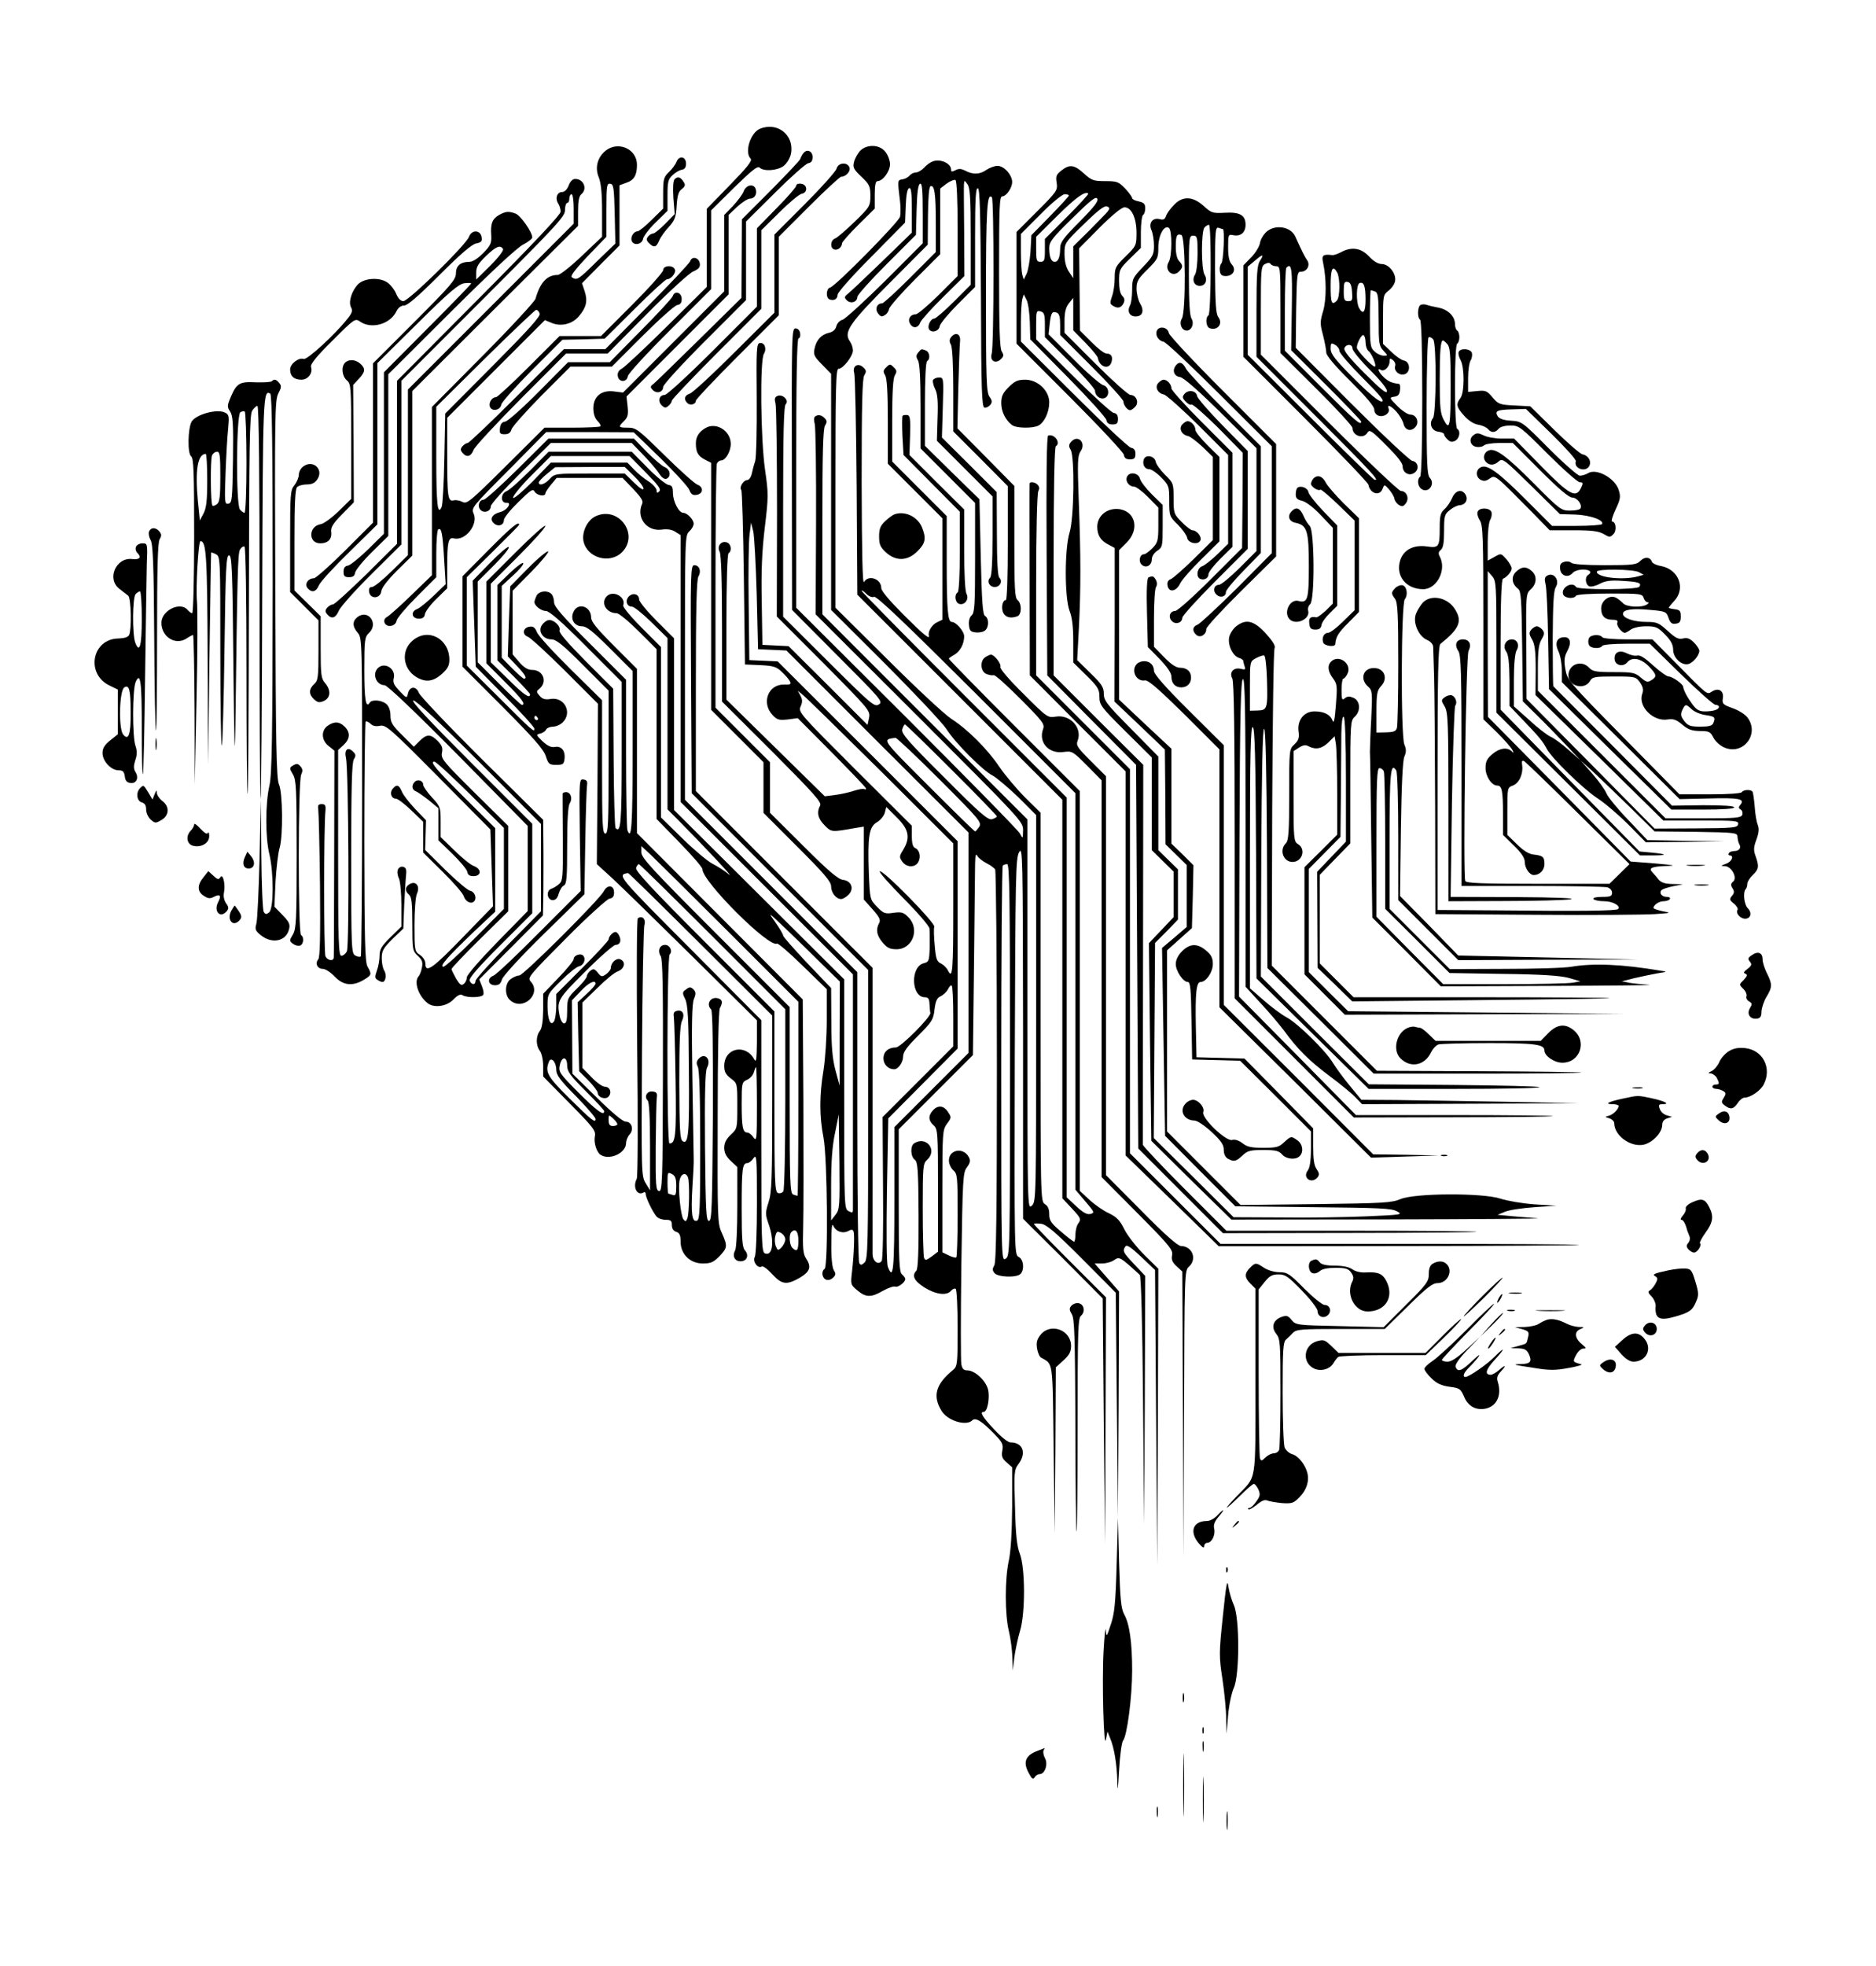 <?xml version="1.0" standalone="no"?>
<!DOCTYPE svg PUBLIC "-//W3C//DTD SVG 20010904//EN"
 "http://www.w3.org/TR/2001/REC-SVG-20010904/DTD/svg10.dtd">
<svg version="1.0" xmlns="http://www.w3.org/2000/svg"
 width="860pt" height="901pt" viewBox="0 0 860 901"
 preserveAspectRatio="xMidYMid meet">

<g transform="translate(0,901) scale(0.1,-0.1)"
fill="#000000" stroke="none">
<path d="M3484 8420 c-44 -18 -72 -108 -43 -137 9 -9 -15 -39 -95 -121 l-106
-109 0 -179 0 -179 -183 -181 c-101 -100 -194 -187 -206 -193 -15 -8 -21 -20
-19 -34 4 -30 42 -30 46 -1 2 12 87 105 193 210 l189 189 0 181 0 180 105 104
c81 79 108 101 117 92 19 -19 83 -14 111 8 15 12 29 36 33 56 16 84 -61 147
-142 114z"/>
<path d="M2777 8320 c-38 -30 -51 -78 -32 -123 10 -26 15 -71 15 -154 l0 -118
-92 -87 c-51 -49 -101 -88 -111 -88 -49 0 -81 -34 -102 -109 -4 -13 -112 -130
-241 -260 l-234 -236 0 -386 0 -385 -93 -90 c-50 -49 -101 -94 -111 -100 -13
-7 -17 -16 -13 -28 10 -24 51 -17 55 10 2 11 43 60 92 109 l90 90 0 107 c0 59
4 109 9 112 15 9 20 -17 27 -137 l7 -114 -54 -52 c-30 -29 -64 -57 -77 -62
-31 -12 -25 -44 8 -44 18 0 26 6 28 21 2 11 25 43 52 69 l50 49 0 96 c0 116 5
139 30 133 52 -14 114 63 91 114 -11 25 -6 32 161 199 l172 174 201 0 200 -1
123 -119 c67 -66 127 -131 132 -145 7 -19 16 -26 32 -23 32 4 35 36 5 47 -13
5 -81 66 -151 135 -120 118 -130 126 -167 126 -45 0 -46 3 -18 31 17 17 20 30
16 67 l-5 45 234 234 234 234 0 182 0 182 40 38 c22 20 48 37 59 37 21 0 33
22 25 45 -10 25 -44 18 -55 -12 -5 -14 -28 -44 -49 -67 l-40 -41 0 -175 0
-175 -232 -232 -232 -232 -40 5 c-58 8 -96 -22 -96 -77 0 -25 7 -46 19 -58 11
-11 17 -22 13 -25 -3 -3 -62 -6 -131 -6 l-125 0 -177 -176 c-164 -163 -179
-175 -199 -164 -12 6 -30 10 -40 7 -27 -7 -30 16 -30 208 l0 170 224 224 224
224 31 -13 c44 -18 95 -5 125 31 34 40 41 70 26 115 l-12 36 86 87 86 86 0
138 0 138 30 11 c37 12 50 35 50 83 0 72 -85 110 -143 65z m41 -291 l3 -135
-85 -82 c-85 -84 -91 -88 -114 -73 -9 5 11 32 72 97 l86 89 0 123 c0 112 2
123 18 120 15 -3 17 -19 20 -139z m-344 -456 c5 -12 -50 -73 -213 -237 l-220
-221 -4 -205 c-2 -113 -8 -213 -12 -222 -19 -45 -25 11 -25 226 l0 232 224
222 c124 122 229 222 234 222 6 0 13 -7 16 -17z"/>
<path d="M3942 8318 c-11 -13 -24 -36 -27 -51 -6 -24 -2 -33 34 -67 37 -35 41
-44 41 -87 0 -47 -2 -51 -72 -119 -40 -39 -81 -74 -90 -77 -21 -8 -24 -43 -4
-50 15 -6 36 10 36 28 0 6 34 44 75 85 l75 74 0 63 c0 46 4 63 13 63 24 0 57
45 57 77 0 17 -9 42 -21 57 -27 35 -86 36 -117 4z"/>
<path d="M3683 8308 c-6 -7 -12 -19 -14 -26 -2 -7 -64 -72 -136 -145 l-132
-132 -1 -180 -1 -180 -193 -190 c-106 -104 -200 -196 -210 -204 -16 -12 -16
-15 -3 -29 19 -18 47 -9 47 15 0 10 85 103 190 208 l190 190 0 180 0 180 133
132 c72 72 141 133 152 135 14 2 20 11 20 28 0 28 -26 39 -42 18z"/>
<path d="M3101 8268 c-5 -13 -21 -34 -35 -47 -23 -22 -26 -32 -26 -96 l0 -71
-53 -52 c-29 -29 -58 -52 -64 -52 -18 0 -34 -26 -27 -44 9 -24 48 -16 52 10 2
11 27 45 57 74 l55 54 0 71 c0 61 3 74 23 92 12 12 31 23 42 25 14 2 20 11 20
28 0 33 -32 39 -44 8z"/>
<path d="M4275 8270 c-11 -4 -29 -17 -39 -29 -11 -11 -27 -21 -36 -21 -10 0
-23 -6 -30 -14 -6 -8 -21 -16 -33 -18 -23 -3 -23 -3 -11 -101 3 -26 3 -58 0
-70 -6 -25 -297 -320 -321 -325 -18 -4 -20 -48 -2 -54 20 -8 37 2 37 22 0 10
68 87 155 174 l154 156 3 77 c2 50 7 78 16 81 9 3 12 -22 12 -100 l0 -104
-137 -133 c-76 -73 -146 -140 -157 -148 -16 -13 -16 -17 -4 -29 18 -18 48 -8
48 15 0 9 61 77 135 151 l134 134 3 115 c2 80 7 116 16 119 9 3 12 -28 12
-135 l0 -138 -172 -172 c-95 -94 -183 -174 -195 -178 -13 -3 -26 -17 -29 -30
-4 -16 -16 -26 -34 -30 -35 -8 -58 -33 -66 -73 -6 -27 -1 -37 35 -73 l41 -42
0 -541 0 -541 246 -245 c135 -135 262 -270 282 -300 42 -66 168 -192 214 -215
18 -10 70 -54 116 -98 l82 -82 0 -886 c0 -873 0 -886 -20 -904 -20 -18 -20
-17 -20 876 l0 894 -470 470 -470 470 0 423 c0 317 3 427 12 442 10 16 10 23
-4 36 -10 10 -23 14 -33 10 -14 -5 -16 -13 -10 -39 4 -17 7 -221 6 -452 l-2
-420 476 -475 c470 -470 475 -475 475 -515 -1 -40 -1 -40 -15 -14 -7 14 -241
252 -519 530 l-506 504 0 617 c0 432 3 618 11 618 6 0 9 10 7 23 -2 13 -10 22
-21 22 -18 0 -18 -27 -17 -645 l1 -645 209 -210 c200 -200 209 -211 189 -223
-20 -13 -34 -1 -230 194 l-209 208 0 481 c0 362 3 484 12 493 17 17 -14 47
-37 38 -13 -5 -16 -13 -10 -34 4 -15 7 -241 7 -502 l-1 -475 215 -215 c209
-211 214 -217 208 -249 l-7 -33 -181 181 -181 180 -60 3 -60 3 -3 195 c-3 142
1 235 14 343 17 141 17 155 1 265 -20 140 -24 501 -5 531 14 23 3 53 -19 49
-15 -3 -16 -27 -14 -256 1 -144 -2 -266 -7 -285 -6 -17 -13 -44 -16 -59 -4
-16 -13 -28 -21 -28 -17 0 -38 -34 -27 -45 4 -3 9 -185 12 -403 l5 -397 70 -3
c60 -3 74 -7 98 -30 16 -15 33 -34 38 -44 7 -13 3 -16 -26 -15 -73 2 -106 -83
-54 -139 21 -23 30 -25 70 -21 l46 6 156 -157 c86 -87 157 -161 157 -165 0 -5
-4 -6 -8 -3 -5 3 -26 -1 -48 -8 -21 -7 -60 -16 -86 -19 l-47 -6 -225 221 -226
222 0 332 c0 211 4 335 10 339 16 10 12 42 -7 49 -26 10 -48 -17 -34 -42 7
-14 11 -131 11 -354 l0 -333 230 -229 c191 -192 227 -232 220 -247 -17 -31
-11 -60 20 -91 32 -32 30 -32 143 -12 l37 6 0 -167 0 -167 40 -45 c32 -36 38
-49 30 -63 -16 -30 -11 -57 16 -89 21 -25 34 -31 64 -31 74 0 108 93 54 147
-22 22 -31 25 -68 20 -39 -6 -46 -3 -76 28 -32 33 -32 34 -37 152 -6 171 1
214 37 235 16 9 32 29 36 43 l7 27 48 -48 c56 -55 63 -93 29 -149 -18 -29 -18
-33 -4 -53 19 -28 60 -29 74 -2 13 24 5 56 -15 64 -10 4 -15 21 -15 54 l0 48
-261 260 c-252 252 -260 261 -249 286 9 20 9 31 0 49 l-13 24 24 -20 c13 -10
174 -168 357 -349 l332 -331 0 -287 c0 -296 -3 -338 -24 -296 -6 13 -21 27
-33 33 -18 8 -23 21 -28 82 -4 40 -5 79 -2 86 6 17 -238 265 -250 254 -4 -4
46 -60 110 -125 64 -64 117 -126 118 -137 1 -11 1 -50 1 -86 -2 -63 -4 -67
-27 -73 -63 -16 -58 -156 5 -156 15 0 20 -7 21 -30 1 -16 2 -36 4 -42 2 -19
-136 -158 -158 -158 -35 0 -57 -20 -57 -50 0 -28 22 -50 49 -50 19 0 41 32 41
58 0 21 18 45 69 96 63 63 70 73 75 120 5 40 12 54 29 61 12 6 27 20 33 32 6
13 14 20 17 16 4 -3 7 -67 7 -142 l0 -136 -162 -162 -162 -162 2 -323 c2 -178
-1 -329 -6 -336 -15 -22 -42 -2 -42 32 0 17 0 319 0 671 l0 640 -405 405 -405
405 0 482 c0 349 3 488 12 502 14 23 4 51 -19 51 -17 0 -18 -27 -15 -522 l3
-523 404 -405 405 -405 0 -662 c0 -601 -2 -663 -16 -678 -14 -13 -19 -14 -25
-3 -5 7 -9 310 -9 673 l0 660 -395 395 -395 395 0 606 c0 593 0 606 20 624 11
10 20 26 20 35 0 19 -30 50 -48 50 -20 0 -46 51 -47 89 0 29 -4 37 -21 39 -11
2 -54 36 -94 77 l-74 75 -191 0 -190 0 -85 -86 c-47 -47 -95 -90 -108 -95 -28
-11 -28 -55 0 -53 27 2 3 -34 -27 -42 -38 -9 -52 -32 -32 -51 19 -19 47 -11
47 14 0 10 30 47 66 82 57 56 67 63 75 48 10 -18 49 -24 49 -8 0 5 12 23 26
40 l26 31 151 0 151 0 49 -51 c35 -37 47 -55 41 -67 -29 -63 20 -128 89 -119
27 4 48 0 63 -10 l24 -15 0 -612 0 -611 395 -395 395 -395 0 -530 c0 -291 0
-538 0 -548 0 -15 -3 -16 -20 -7 -20 10 -20 21 -20 536 l0 526 -390 388 -390
388 0 394 0 393 -80 80 c-44 44 -80 88 -80 98 0 24 -28 33 -47 14 -19 -19 -10
-47 14 -47 10 0 50 -33 90 -72 l73 -72 0 -393 0 -392 48 -48 c120 -121 264
-274 233 -250 -18 16 -52 37 -75 49 -22 11 -85 64 -138 116 l-98 96 0 391 0
390 -89 89 c-49 49 -87 95 -84 102 14 38 -46 71 -75 42 -30 -30 -3 -78 45 -78
10 0 55 -37 101 -83 l82 -82 0 -389 0 -389 105 -108 c58 -59 105 -114 105
-122 0 -57 307 -363 342 -341 4 3 58 -43 118 -102 l110 -107 0 -141 c0 -78 -7
-181 -15 -231 -19 -115 -19 -210 0 -308 18 -93 22 -592 5 -602 -16 -10 -12
-42 7 -49 9 -4 23 0 32 9 13 12 13 19 3 35 -7 12 -12 57 -11 122 0 69 3 96 9
81 11 -26 43 -38 69 -24 14 8 20 7 24 -2 5 -15 2 -103 -7 -183 -7 -60 -7 -61
24 -87 39 -33 63 -34 118 -2 23 13 49 22 56 19 13 -5 46 20 46 35 0 5 -7 14
-15 21 -13 11 -15 61 -15 339 l0 326 170 170 170 170 5 410 c2 226 5 435 5
465 1 42 3 51 11 37 5 -9 24 -24 42 -33 18 -9 35 -22 39 -28 4 -6 8 -413 8
-904 0 -673 -3 -897 -12 -911 -9 -15 -9 -23 1 -35 16 -19 101 -22 119 -4 19
19 15 66 -8 78 -20 11 -20 16 -18 918 3 834 4 909 20 937 16 28 17 -13 18
-825 l0 -855 183 -182 182 -183 5 -563 6 -562 2 565 2 565 -165 165 c-91 91
-165 167 -165 171 0 3 15 3 33 1 25 -4 64 -37 187 -160 l155 -156 5 -515 5
-516 3 518 2 519 -56 64 -56 64 34 0 c18 0 44 7 56 16 24 16 25 16 117 -68 6
-6 12 -217 15 -576 l5 -567 3 569 2 569 -50 53 c-52 55 -55 61 -41 82 6 10 25
-3 72 -47 l64 -61 5 -677 5 -678 3 680 2 681 -64 63 c-35 35 -76 87 -91 116
-21 43 -36 58 -71 75 -25 11 -65 39 -90 62 l-44 41 0 916 0 916 -300 300
c-165 165 -300 303 -300 306 0 3 11 11 24 18 27 15 46 50 46 85 0 23 -37 66
-57 66 -18 0 -23 56 -23 274 l0 211 -125 125 -125 125 0 187 c0 132 4 194 12
208 10 16 10 23 -5 37 -16 16 -18 16 -34 0 -15 -14 -15 -21 -5 -37 8 -14 12
-77 12 -213 l0 -192 125 -125 125 -125 0 -233 0 -232 -25 -12 c-22 -10 -42
-42 -37 -60 6 -21 -22 1 -115 94 -64 64 -103 110 -103 123 0 43 -59 63 -79 28
-7 -13 -10 129 -11 455 0 357 3 477 12 492 10 16 10 23 -3 35 -24 25 -53 9
-43 -24 4 -14 9 -249 11 -521 l3 -495 470 -470 470 -470 0 -913 0 -913 44 -47
c40 -43 43 -49 30 -67 -8 -10 -14 -34 -14 -52 0 -18 -3 -33 -6 -33 -4 0 -31
21 -60 46 -46 39 -54 51 -54 80 0 23 -6 38 -20 46 -20 13 -20 24 -20 903 l0
891 -70 69 c-39 39 -92 102 -118 140 -56 83 -144 171 -221 221 -31 20 -163
143 -293 273 l-238 236 0 547 c0 465 2 548 14 548 21 0 66 58 66 84 0 12 -6
31 -14 42 -30 42 -1 84 184 269 l173 174 1 132 c1 88 5 134 12 136 18 6 24
-34 24 -172 l0 -130 -118 -118 c-64 -64 -122 -117 -128 -117 -24 0 -34 -26
-19 -46 11 -15 18 -17 31 -8 10 5 18 18 20 29 2 10 55 71 118 134 l116 116 0
151 0 150 30 23 c17 12 35 19 40 16 6 -4 10 -92 10 -223 l0 -217 -88 -88 c-49
-48 -95 -87 -103 -87 -25 0 -39 -21 -28 -42 13 -25 38 -23 48 5 5 12 53 65
106 117 l96 95 -1 200 c-1 110 -2 209 -1 220 2 20 2 20 16 1 12 -16 15 -62 15
-241 l0 -220 -78 -78 c-42 -42 -83 -77 -89 -77 -17 0 -33 -34 -24 -49 12 -19
46 -9 49 15 2 11 39 56 82 99 l80 80 0 228 c0 179 3 228 13 224 9 -3 12 -114
14 -503 1 -423 4 -499 16 -502 7 -2 19 4 26 12 10 12 10 20 -3 38 -14 20 -16
76 -16 458 0 405 5 479 27 456 10 -10 10 -683 -1 -717 -10 -33 19 -49 43 -24
13 12 13 19 3 35 -9 15 -12 109 -12 365 0 294 2 345 14 345 19 0 46 39 46 66
0 32 -37 74 -67 74 -14 0 -37 -9 -52 -19 -30 -21 -62 -22 -98 -2 -17 8 -28 9
-43 1 -16 -8 -20 -8 -20 3 0 29 -51 51 -85 37z m-1315 -1425 c58 -59 72 -77
62 -87 -9 -9 -12 -8 -12 5 0 9 -17 28 -37 41 -21 13 -51 38 -67 55 l-30 31
-175 0 -176 0 -84 -87 c-50 -50 -87 -81 -89 -74 -2 7 35 53 84 102 l89 89 180
0 181 0 74 -75z m-53 -17 c24 -23 43 -49 43 -57 0 -9 -17 1 -43 27 l-43 42
-160 0 c-158 0 -161 0 -184 -25 -23 -25 -50 -33 -50 -16 0 5 17 23 38 40 l37
30 160 1 159 0 43 -42z m562 -543 l6 -250 65 -3 65 -3 417 -417 418 -417 0
-505 0 -505 -170 -170 -170 -170 0 -332 c0 -325 -5 -374 -30 -308 -6 16 -7
153 -4 353 l6 327 159 160 159 160 0 475 0 475 -412 412 -413 412 -65 3 -65 3
-3 260 c-2 143 0 285 4 315 l7 55 10 -40 c5 -22 12 -152 16 -290z m538 -10
c12 4 145 -123 470 -447 l453 -453 0 -908 0 -909 45 -53 c42 -49 44 -53 24
-58 -15 -4 -33 5 -65 35 l-44 41 0 916 0 916 -470 470 c-258 258 -470 473
-470 477 0 5 9 -1 21 -13 12 -12 27 -18 36 -14z m355 -792 c115 -114 208 -211
208 -214 0 -4 -10 -9 -22 -13 -19 -5 -54 25 -220 192 -167 166 -197 201 -192
220 4 12 9 22 13 22 3 0 99 -93 213 -207z m-53 -47 c182 -182 192 -194 180
-215 -8 -11 -16 -21 -19 -21 -3 0 -99 94 -214 209 -219 219 -213 211 -151 220
6 0 97 -86 204 -193z m321 -1284 c0 -886 0 -897 -20 -910 -20 -12 -20 -10 -20
891 0 497 3 907 7 910 3 4 12 7 20 7 11 0 13 -156 13 -898z m-863 441 l83 -81
-1 -239 0 -238 -19 70 c-14 54 -19 106 -19 224 l-1 153 -110 115 c-60 64 -110
120 -110 126 0 5 -16 33 -36 61 -35 49 -34 48 47 -29 46 -44 121 -117 166
-162z m63 -1150 l-20 -26 0 158 c0 111 5 183 18 243 l17 85 3 -217 c2 -205 1
-219 -18 -243z"/>
<path d="M3835 8237 c-4 -13 -69 -86 -146 -163 l-139 -139 0 -179 0 -179 -183
-182 c-100 -100 -192 -185 -205 -189 -24 -8 -29 -25 -11 -43 13 -13 39 -6 39
11 0 6 86 97 190 201 l190 190 0 180 0 180 138 138 c75 75 142 137 148 137 22
0 45 26 38 43 -10 26 -52 22 -59 -6z"/>
<path d="M4865 8228 c-23 -18 -26 -26 -21 -56 5 -34 1 -40 -89 -130 l-95 -95
0 -256 0 -256 245 -245 c134 -134 245 -253 247 -264 2 -15 10 -21 28 -21 20 0
25 5 25 25 0 17 -6 26 -20 28 -11 2 -129 112 -262 245 l-243 242 0 85 c0 47 3
95 6 108 l7 23 13 -25 c7 -14 14 -61 15 -103 l2 -78 173 -175 c95 -96 174
-184 176 -195 2 -14 11 -20 28 -20 20 0 25 5 25 25 0 17 -6 26 -20 28 -11 2
-95 79 -187 170 l-168 167 0 66 c0 62 1 67 20 62 17 -5 20 -14 20 -62 l0 -56
115 -115 c63 -63 115 -122 115 -131 0 -23 24 -41 44 -33 25 10 20 53 -7 59
-13 4 -75 57 -137 120 l-113 113 5 47 c6 52 11 60 33 52 11 -5 15 -20 15 -54
l0 -48 145 -145 c80 -80 145 -152 145 -160 0 -17 19 -40 31 -40 4 0 15 7 23
16 19 19 5 54 -22 54 -9 0 -81 64 -160 143 l-142 142 0 55 c0 39 6 62 20 80
l20 25 0 -75 0 -74 56 -57 c30 -31 56 -62 57 -70 7 -41 51 -55 62 -19 8 25 -1
40 -23 40 -10 0 -41 24 -69 53 l-52 52 -2 188 -2 189 93 94 c59 59 102 94 115
94 32 0 55 -49 55 -117 0 -57 -1 -60 -50 -108 -47 -46 -50 -53 -50 -99 0 -27
-5 -65 -12 -83 -10 -29 -10 -36 2 -43 23 -15 38 -12 50 9 7 15 6 23 -5 35 -10
9 -15 34 -15 68 0 51 2 56 50 103 l50 49 0 73 c0 39 5 75 10 78 6 3 10 17 10
31 0 19 -6 26 -30 31 -16 3 -30 10 -30 15 0 5 -14 25 -32 44 -30 31 -37 34
-91 34 -54 0 -63 3 -98 35 -45 41 -66 43 -104 13z m27 -211 l-102 -102 0 -53
c0 -45 -3 -52 -20 -52 -18 0 -20 7 -20 58 l0 57 98 97 c85 84 126 113 141 101
3 -2 -41 -50 -97 -106z m8 97 c0 -4 -39 -46 -86 -94 l-86 -88 -4 -76 c-3 -41
-11 -87 -18 -101 l-13 -26 -7 23 c-3 13 -6 60 -6 105 l0 81 91 91 c51 52 99
91 110 91 10 0 19 -3 19 -6z m50 -119 c-75 -75 -90 -96 -90 -122 0 -41 -9 -63
-25 -63 -16 0 -25 22 -25 64 0 28 15 47 106 136 83 82 107 101 114 90 7 -11
-13 -37 -80 -105z m128 46 c-7 -9 -46 -48 -85 -88 l-73 -72 0 -73 0 -73 -20
30 c-13 20 -20 47 -20 81 0 50 0 51 89 137 63 62 93 85 105 81 14 -5 14 -9 4
-23z"/>
<path d="M3093 8189 c-7 -7 -9 -37 -6 -86 l6 -74 -44 -45 c-24 -24 -48 -44
-55 -44 -6 0 -17 -6 -23 -14 -9 -11 -8 -18 4 -30 23 -23 34 -20 47 12 6 15 26
43 44 62 27 30 33 44 36 98 3 47 9 66 24 76 15 12 17 19 8 32 -14 23 -27 27
-41 13z"/>
<path d="M2607 8160 c-7 -18 -19 -30 -30 -30 -23 0 -33 -28 -19 -51 7 -10 12
-28 12 -39 0 -14 -124 -146 -375 -398 l-375 -377 0 -373 0 -374 -140 -139
c-78 -76 -147 -139 -154 -139 -8 0 -19 -7 -26 -15 -10 -12 -10 -18 0 -30 20
-24 39 -18 54 18 8 17 75 93 150 167 l136 135 0 375 0 375 375 375 c340 340
375 378 375 407 0 18 5 33 10 33 6 0 10 9 10 20 0 11 5 20 10 20 6 0 10 -29
10 -68 l0 -67 -380 -380 -380 -380 0 -379 0 -380 -74 -73 c-41 -40 -81 -73
-91 -73 -11 0 -15 -7 -13 -22 5 -35 52 -32 56 3 2 16 29 51 72 94 l70 69 0
377 0 377 380 379 380 378 0 66 c0 47 4 70 15 79 29 24 11 70 -28 70 -12 0
-23 -11 -30 -30z"/>
<path d="M3650 8159 c0 -6 -40 -53 -90 -103 l-90 -92 0 -180 0 -179 -203 -203
c-111 -111 -210 -202 -220 -202 -25 0 -33 -28 -14 -47 13 -13 19 -14 31 -3 9
7 16 18 16 24 0 6 92 103 205 216 l205 205 0 180 0 180 83 82 c45 45 91 83
102 85 29 5 27 42 -2 46 -13 2 -23 -2 -23 -9z"/>
<path d="M5380 8069 c-16 -16 -32 -39 -35 -50 -5 -14 -12 -18 -29 -13 -33 8
-52 -19 -37 -52 6 -14 11 -45 11 -70 0 -40 -5 -50 -50 -97 -47 -49 -50 -55
-50 -105 0 -29 -4 -62 -10 -72 -14 -27 -2 -50 26 -50 32 0 41 26 20 60 -9 16
-16 46 -16 67 0 33 7 46 50 88 47 47 50 52 50 101 0 55 26 104 48 90 16 -10
15 -131 0 -156 -23 -36 16 -74 46 -45 20 20 20 29 1 49 -9 9 -15 33 -15 64 0
53 5 63 26 55 19 -7 21 -353 2 -383 -14 -22 -1 -55 22 -55 23 0 36 33 22 55
-8 14 -12 74 -12 200 0 173 1 180 20 180 18 0 20 -7 20 -80 0 -44 -5 -89 -12
-99 -15 -24 -4 -51 22 -51 26 0 37 27 22 51 -16 25 -16 201 0 217 7 7 16 12
20 12 12 0 10 -408 -2 -415 -15 -10 -12 -52 5 -59 36 -13 63 20 40 51 -11 14
-14 62 -15 217 0 177 2 197 16 192 9 -3 18 -6 20 -6 9 0 3 -147 -7 -157 -6 -6
-9 -21 -7 -34 2 -18 9 -24 27 -24 34 0 50 29 28 53 -12 13 -17 36 -17 79 0 59
1 60 25 55 33 -6 55 13 55 48 0 44 -26 59 -95 55 -56 -3 -62 -1 -97 31 -51 46
-98 47 -138 3z"/>
<path d="M2288 8025 c-31 -18 -40 -39 -36 -94 2 -36 -3 -46 -37 -81 -24 -24
-48 -40 -63 -40 -41 0 -62 -18 -62 -53 0 -28 -22 -54 -190 -222 l-190 -190 0
-365 0 -365 -128 -128 c-70 -70 -135 -127 -143 -127 -27 0 -44 -27 -29 -45 19
-23 39 -18 52 13 6 15 69 84 140 153 l128 126 0 370 0 369 183 181 c145 144
189 181 215 185 17 2 32 2 32 -1 0 -3 -90 -96 -200 -206 l-200 -201 0 -370 0
-370 -72 -71 c-40 -39 -82 -73 -93 -75 -14 -2 -20 -11 -20 -28 0 -20 5 -25 25
-25 18 0 26 6 28 21 2 11 36 54 77 94 l75 74 0 371 0 370 288 287 c181 180
303 294 330 307 23 12 42 27 42 33 0 24 -53 100 -76 109 -33 12 -44 11 -76 -6z
m18 -156 c4 -6 -21 -39 -58 -76 l-65 -64 0 32 c0 26 10 42 45 76 46 44 65 52
78 32z"/>
<path d="M5806 7948 c-14 -13 -28 -36 -30 -52 -3 -16 -21 -46 -41 -66 l-35
-36 0 -209 0 -210 286 -286 c157 -157 286 -292 287 -300 7 -41 52 -55 65 -19
8 21 8 21 29 -2 11 -13 23 -32 25 -42 1 -10 11 -24 21 -30 15 -9 21 -7 32 8
17 23 3 56 -23 56 -9 0 -158 141 -330 313 l-312 312 0 202 c0 190 1 203 19
213 13 7 22 7 26 0 3 -5 15 -10 26 -10 18 0 19 -9 19 -199 l0 -199 165 -164
c91 -90 165 -171 165 -179 0 -37 51 -53 69 -21 9 15 20 8 85 -58 50 -49 76
-82 76 -97 0 -30 31 -47 55 -29 22 16 16 50 -11 54 -11 2 -136 119 -277 260
l-257 258 2 174 c3 164 4 175 22 175 28 0 44 30 28 53 -11 15 -24 42 -54 108
-21 46 -92 57 -132 22z m-30 -133 c-13 -20 -16 -58 -16 -232 l0 -208 275 -275
c251 -251 295 -298 265 -288 -5 2 -138 131 -295 288 l-285 284 0 202 0 202 31
26 c38 33 46 33 25 1z m146 -217 l-3 -193 161 -160 c88 -88 160 -163 160 -167
0 -21 -30 5 -184 159 l-166 166 0 187 c0 103 3 190 7 193 24 25 28 -2 25 -185z"/>
<path d="M2150 7925 c-14 -38 -277 -295 -301 -295 -12 0 -24 12 -33 34 -8 19
-26 42 -41 52 -36 24 -102 20 -132 -7 -30 -30 -47 -82 -34 -107 9 -16 5 -27
-18 -55 -56 -71 -184 -188 -199 -182 -22 8 -62 -22 -62 -48 0 -31 18 -47 52
-47 30 0 53 30 44 58 -4 13 23 47 98 121 102 102 104 103 127 87 51 -35 135
-13 165 45 9 19 22 29 37 29 15 0 65 43 161 139 96 96 148 141 168 145 24 5
29 10 26 28 -5 35 -45 37 -58 3z"/>
<path d="M6147 7854 c-15 -8 -33 -14 -40 -13 -42 5 -49 -1 -42 -33 16 -75 16
-168 1 -222 -15 -49 -15 -60 -1 -112 8 -32 15 -68 15 -80 0 -13 38 -59 110
-130 72 -72 110 -116 110 -131 0 -13 8 -24 20 -28 25 -8 53 12 46 32 -9 22 9
15 36 -14 14 -16 28 -40 32 -55 7 -31 36 -38 56 -13 17 21 3 55 -24 55 -12 0
-38 17 -60 39 -37 38 -38 39 -15 43 18 2 25 10 27 31 2 15 0 27 -5 28 -30 3
-48 10 -69 30 -24 22 -33 46 -14 34 15 -10 40 14 40 37 0 17 2 18 15 8 9 -7
14 -19 11 -26 -8 -22 18 -47 43 -39 29 9 26 58 -4 63 -11 2 -37 20 -57 40
l-38 36 0 112 c0 107 1 113 24 131 14 10 28 29 31 43 8 34 -27 80 -61 80 -16
0 -38 13 -58 35 -37 39 -80 46 -129 19z m-17 -93 c14 -27 13 -114 -2 -129 -23
-23 -28 -11 -28 68 0 79 9 98 30 61z m68 -89 c3 -37 1 -42 -17 -42 -18 0 -21
6 -21 46 0 38 3 45 18 42 12 -2 18 -15 20 -46z m62 -34 c0 -59 -11 -73 -30
-39 -14 28 -13 108 3 114 19 7 27 -14 27 -75z m44 36 c13 -5 16 -26 16 -127 0
-110 2 -123 22 -144 21 -23 21 -23 1 -23 -11 0 -30 8 -41 19 -20 17 -22 28
-22 150 0 72 2 131 4 131 2 0 11 -3 20 -6z m-44 -233 c0 -16 6 -34 14 -40 16
-13 39 -71 28 -71 -12 0 -82 74 -82 87 0 21 23 63 31 57 5 -3 9 -18 9 -33z
m-120 -39 c0 -9 48 -65 107 -124 83 -83 103 -108 86 -108 -13 0 -59 38 -127
106 -86 86 -106 112 -106 136 0 26 2 28 20 18 11 -6 20 -18 20 -28z m60 11 c0
-10 36 -54 81 -99 50 -50 80 -88 77 -98 -2 -12 -31 12 -102 83 -69 69 -97 104
-93 115 8 21 37 20 37 -1z"/>
<path d="M3164 7813 c-4 -10 -93 -105 -198 -210 l-191 -193 -95 0 -95 0 -215
-215 c-118 -118 -220 -215 -226 -215 -6 0 -17 -7 -24 -15 -10 -12 -10 -18 0
-30 19 -23 39 -18 51 13 5 15 103 120 217 235 l207 207 95 0 96 0 179 181 c99
100 195 188 213 195 25 11 33 20 30 37 -4 27 -36 35 -44 10z"/>
<path d="M3040 7772 c0 -9 -64 -81 -143 -160 l-142 -142 -95 0 -95 0 -140
-140 c-77 -77 -145 -140 -151 -140 -19 0 -35 -26 -28 -44 9 -24 48 -16 52 10
2 11 65 82 141 158 l139 139 97 2 97 3 137 136 c75 75 142 136 148 136 19 0
43 29 37 45 -9 22 -54 19 -54 -3z"/>
<path d="M3084 7653 c-4 -10 -70 -82 -148 -160 l-141 -143 -95 0 -96 0 -133
-134 c-73 -74 -143 -136 -155 -138 -15 -2 -22 -11 -24 -30 -3 -24 0 -28 22
-28 17 0 27 7 31 23 4 12 66 82 138 155 l132 132 95 0 95 0 140 140 c76 76
148 140 159 142 15 2 21 10 21 28 0 30 -32 40 -41 13z"/>
<path d="M6513 7613 c-15 -6 -17 -59 -3 -68 6 -4 10 -135 10 -360 0 -225 -4
-356 -10 -360 -14 -9 -12 -41 4 -54 31 -26 68 19 41 49 -13 14 -15 63 -15 328
0 171 4 313 9 316 5 3 14 -1 21 -9 16 -19 14 -343 -1 -361 -20 -24 -6 -59 24
-62 15 -2 27 -7 27 -12 0 -5 7 -16 16 -24 12 -12 20 -13 35 -6 20 11 26 45 9
55 -6 4 -10 80 -10 195 0 115 4 191 10 195 6 3 10 17 10 30 0 13 -4 27 -10 30
-5 3 -10 17 -10 29 0 36 -31 67 -75 76 -22 4 -47 10 -55 13 -8 3 -21 3 -27 0z
m121 -179 c13 -13 16 -44 16 -184 0 -195 -4 -216 -31 -165 -16 30 -19 57 -19
184 0 132 4 181 15 181 2 0 11 -7 19 -16z"/>
<path d="M5303 7494 c-8 -21 8 -46 31 -50 10 -1 126 -110 257 -241 l239 -238
0 -245 0 -245 -159 -160 c-88 -87 -169 -162 -180 -167 -25 -9 -27 -30 -6 -48
18 -15 45 2 45 28 0 9 72 87 160 174 l160 158 0 258 0 257 -245 245 c-134 134
-245 253 -247 264 -4 27 -45 34 -55 10z"/>
<path d="M4361 7466 c-9 -11 -10 -20 -2 -35 7 -12 11 -94 11 -209 l0 -189 125
-125 125 -126 0 -261 c0 -155 -4 -261 -9 -261 -16 0 -23 -38 -11 -60 11 -20
35 -25 64 -14 20 8 21 57 1 74 -13 10 -15 53 -15 268 l0 255 -130 132 -131
132 4 184 c3 101 6 197 8 214 4 34 -19 46 -40 21z"/>
<path d="M4209 7394 c-10 -12 -10 -20 -1 -35 8 -13 12 -80 12 -212 l0 -192
125 -125 125 -125 0 -251 c0 -215 -2 -253 -16 -264 -9 -8 -14 -25 -12 -44 2
-26 8 -32 31 -34 16 -2 35 2 43 9 18 15 18 56 0 66 -11 6 -15 62 -20 272 l-6
263 -125 122 -125 123 0 191 c0 116 4 193 10 197 16 10 12 42 -6 49 -21 8 -20
8 -35 -10z"/>
<path d="M6687 7397 c-3 -7 1 -24 9 -38 18 -33 18 -148 -1 -173 -21 -28 -19
-41 16 -80 19 -22 43 -38 64 -42 19 -3 39 -12 46 -20 15 -18 33 -18 49 1 7 9
29 15 54 15 40 0 46 -5 171 -130 71 -71 138 -130 147 -130 15 0 16 -4 6 -25
-23 -50 -52 -35 -184 100 l-123 125 -56 0 c-31 0 -69 7 -84 15 -23 11 -32 12
-46 1 -24 -17 -15 -50 14 -54 13 -2 28 1 34 7 6 6 38 11 72 11 l60 0 125 -125
c85 -85 132 -125 147 -125 23 0 48 -33 38 -50 -3 -6 -25 -10 -48 -10 -40 0
-47 5 -167 126 -123 124 -175 162 -205 150 -22 -8 -29 -34 -15 -51 16 -19 39
-19 61 1 17 15 26 8 149 -113 l131 -129 71 -2 c69 -3 133 -26 122 -44 -3 -4
-56 -8 -117 -8 l-112 0 -120 120 c-127 127 -179 165 -208 148 -23 -12 -22 -45
1 -57 14 -7 25 -6 41 6 26 17 22 20 194 -154 l81 -83 109 0 c85 0 115 -4 138
-17 27 -16 30 -16 45 -1 16 16 12 58 -6 58 -5 0 2 25 16 55 23 49 24 59 14 91
-18 54 -103 100 -141 75 -10 -6 -27 -11 -37 -11 -9 0 -73 56 -142 125 -122
123 -124 124 -173 127 -34 2 -53 9 -61 20 -15 25 -4 30 66 32 l63 2 117 -114
c64 -63 115 -119 112 -126 -11 -31 41 -52 60 -24 14 22 -2 51 -30 56 -10 2
-68 52 -129 112 l-110 108 -72 4 c-68 3 -75 6 -101 37 -25 30 -32 33 -70 29
l-42 -4 0 63 c0 35 5 72 12 82 6 10 8 26 5 35 -8 19 -53 22 -60 3z"/>
<path d="M1582 7348 c-19 -19 -14 -62 8 -81 19 -16 20 -29 20 -280 l0 -263
-57 -56 c-32 -31 -69 -58 -82 -60 -57 -8 -59 -88 -3 -88 36 0 55 20 50 54 -2
19 9 38 51 80 l53 54 -1 269 -2 269 26 28 c30 32 31 47 7 69 -22 20 -53 22
-70 5z"/>
<path d="M5391 7336 c-19 -23 -9 -51 19 -54 16 -3 81 -59 188 -165 l162 -161
0 -236 0 -235 -78 -78 c-42 -42 -85 -77 -94 -77 -22 0 -30 -27 -12 -44 17 -18
44 -11 44 11 0 9 36 52 80 97 l80 82 0 245 0 244 -166 166 c-91 91 -171 176
-177 189 -15 30 -31 35 -46 16z"/>
<path d="M4277 7268 c-2 -7 2 -26 10 -41 11 -21 14 -57 11 -133 l-3 -104 128
-128 127 -127 0 -181 c0 -121 -4 -184 -11 -191 -17 -17 -3 -43 21 -43 24 0 38
26 21 43 -7 7 -11 73 -11 202 l-1 190 -125 125 -126 125 4 138 c4 136 4 137
-18 137 -12 0 -24 -6 -27 -12z"/>
<path d="M1246 7263 c-4 -4 -36 -6 -72 -5 -76 4 -89 -4 -116 -67 -17 -40 -17
-46 -3 -67 13 -20 15 -57 13 -221 -3 -182 -4 -198 -21 -201 -17 -4 -18 5 -13
140 3 78 8 171 12 205 5 55 4 63 -14 72 -36 19 -135 -8 -154 -42 -17 -33 -19
-144 -2 -158 12 -9 14 -71 14 -365 0 -197 -4 -354 -9 -354 -5 0 -14 7 -21 15
-33 40 -120 -2 -120 -59 0 -65 64 -105 115 -72 13 9 27 16 30 16 3 0 6 -154 7
-342 l1 -343 8 395 c5 217 5 417 2 444 -6 59 6 276 16 276 27 0 31 -67 33
-538 l2 -487 6 485 c4 267 7 486 8 488 1 1 11 -2 22 -8 20 -10 20 -21 20 -447
0 -240 3 -433 7 -430 3 4 9 201 12 439 5 376 8 433 21 433 13 0 16 -66 20
-515 4 -364 6 -443 9 -270 9 703 11 792 21 811 6 11 15 17 21 14 5 -4 9 -226
9 -572 0 -312 2 -564 5 -561 3 2 5 393 6 869 1 725 3 868 15 887 8 12 19 22
24 22 7 0 10 -321 10 -902 0 -496 2 -899 5 -897 2 3 6 417 7 921 3 924 4 954
37 934 8 -5 11 -259 11 -869 -1 -709 -3 -874 -15 -927 -19 -84 -19 -239 0
-315 20 -85 20 -248 -1 -266 -13 -10 -17 -10 -25 2 -5 8 -10 127 -11 264 l-2
250 -6 -270 c-4 -148 -10 -283 -15 -299 -7 -24 -4 -32 21 -52 51 -41 116 -28
129 28 6 22 0 34 -30 65 l-37 38 5 115 c4 63 12 133 19 155 16 56 14 252 -3
290 -12 25 -15 185 -17 895 -3 800 -2 867 14 897 14 27 15 35 4 48 -14 17 -23
19 -34 8z m-116 -374 c0 -126 -4 -229 -9 -229 -5 0 -14 7 -21 15 -19 22 -17
435 2 446 6 4 16 5 20 3 4 -3 8 -108 8 -235z m-120 -63 c0 -90 -3 -116 -15
-126 -9 -7 -18 -10 -21 -7 -9 9 -10 209 -2 230 4 9 14 17 23 17 13 0 15 -18
15 -114z m-60 -16 c0 -95 -4 -128 -17 -153 l-17 -32 -9 90 c-13 142 -1 214 36
215 4 0 7 -54 7 -120z"/>
<path d="M4624 7236 c-27 -27 -34 -42 -34 -73 0 -38 18 -76 48 -100 19 -16 96
-17 123 -3 27 15 49 62 49 106 0 54 -53 104 -110 104 -34 0 -48 -6 -76 -34z"/>
<path d="M5309 7254 c-16 -19 -1 -47 27 -52 10 -2 81 -65 157 -140 l137 -137
0 -203 0 -204 -49 -48 c-27 -26 -59 -51 -70 -55 -23 -7 -30 -50 -8 -58 19 -7
37 4 37 22 0 9 25 41 55 71 l55 54 0 216 0 215 -140 140 c-77 77 -140 147
-140 155 0 19 -19 40 -36 40 -6 0 -17 -7 -25 -16z"/>
<path d="M5430 7205 c-11 -13 -10 -19 5 -35 10 -11 22 -17 27 -14 5 4 60 -45
123 -107 l112 -114 -1 -218 -2 -218 -144 -144 c-80 -80 -153 -145 -163 -145
-24 0 -33 -28 -15 -46 17 -18 48 -8 48 15 0 9 68 84 150 166 l150 150 0 224 0
224 -114 116 c-63 64 -116 125 -118 136 -4 25 -40 31 -58 10z"/>
<path d="M4138 7105 c-3 -3 -3 -45 -1 -93 l5 -87 129 -130 129 -130 0 -182 c0
-110 -4 -184 -10 -188 -16 -10 -12 -45 6 -52 25 -9 48 20 35 45 -7 13 -11 90
-11 204 l0 183 -126 125 -125 125 3 90 c2 75 0 90 -12 93 -9 1 -19 0 -22 -3z"/>
<path d="M5419 7064 c-16 -19 -1 -47 27 -52 10 -2 40 -25 67 -50 l47 -46 0
-191 0 -190 -87 -86 c-49 -48 -96 -89 -106 -93 -12 -4 -17 -14 -15 -28 5 -35
40 -30 58 8 8 17 52 67 98 112 l82 81 0 193 0 194 -55 54 c-30 30 -55 61 -55
70 0 19 -19 40 -36 40 -6 0 -17 -7 -25 -16z"/>
<path d="M3235 7049 c-30 -17 -45 -40 -45 -70 0 -41 9 -58 41 -75 l29 -15 0
-566 0 -566 120 -120 120 -120 0 -116 0 -116 155 -155 c123 -123 155 -160 155
-182 0 -29 23 -58 46 -58 8 0 23 9 34 20 27 27 13 64 -26 68 -22 3 -66 40
-181 155 l-153 152 0 116 0 116 -125 125 -125 125 0 551 c0 303 3 557 6 566 3
9 12 16 20 16 20 0 44 41 44 76 0 59 -66 101 -115 73z"/>
<path d="M4805 7014 c-7 -3 -9 -193 -7 -551 l3 -548 203 -205 204 -205 5 -879
5 -879 194 -194 194 -194 579 1 c318 0 581 3 584 5 2 3 -255 5 -571 5 l-576 0
-191 191 c-105 105 -191 197 -192 203 0 6 0 400 1 876 l1 865 -206 205 -205
205 0 522 c0 337 4 524 10 528 25 15 -7 59 -35 49z"/>
<path d="M2373 6860 c-78 -77 -148 -140 -156 -140 -21 0 -30 -31 -14 -47 17
-17 47 -6 47 17 0 10 62 79 138 154 l137 136 185 0 186 0 55 -57 c31 -32 63
-70 72 -85 11 -17 23 -25 32 -22 23 9 18 43 -7 53 -13 5 -50 37 -83 70 l-59
61 -196 0 -196 0 -141 -140z"/>
<path d="M4909 6984 c-10 -12 -10 -20 -1 -35 19 -31 16 -313 -5 -380 -23 -76
-23 -296 0 -358 12 -30 17 -74 17 -140 l0 -97 60 -59 c53 -52 60 -64 60 -98 0
-37 7 -47 120 -159 l120 -119 0 -213 0 -212 50 -49 50 -49 0 -105 0 -104 -56
-59 -57 -60 5 -453 6 -453 183 -181 184 -180 720 1 c396 1 704 3 685 5 -19 1
-69 6 -110 9 l-75 7 34 14 c18 8 79 17 135 21 l101 7 -101 6 c-55 4 -125 16
-155 26 -80 27 -393 26 -459 -2 -40 -17 -80 -19 -389 -23 l-344 -4 -168 168
-169 169 0 415 0 415 57 51 57 51 4 144 3 144 -50 50 -51 49 0 217 0 218 -120
112 -120 113 0 343 0 342 35 35 c58 58 42 138 -29 152 -56 10 -105 -26 -106
-79 0 -39 15 -64 50 -82 l30 -16 0 -352 -1 -352 116 -110 115 -110 2 -217 1
-217 49 -48 48 -47 0 -142 0 -142 -56 -48 -57 -48 7 -430 7 -431 161 -162 161
-161 356 -4 c303 -3 360 -5 385 -19 28 -15 22 -16 -140 -23 -93 -4 -268 -7
-389 -5 l-220 1 -183 182 -183 181 3 447 3 447 53 53 52 54 0 115 0 115 -45
44 -45 44 0 215 0 214 -125 127 c-112 113 -125 130 -125 161 0 29 -9 44 -61
94 l-61 60 8 150 c9 180 9 324 -1 587 -6 170 -5 199 8 219 29 40 -13 81 -44
43z"/>
<path d="M5244 6906 c-9 -23 3 -46 24 -46 10 0 35 -17 55 -38 36 -36 37 -41
37 -108 0 -68 1 -71 40 -109 21 -21 40 -48 42 -59 4 -26 52 -35 61 -12 7 17
-17 46 -37 46 -6 0 -29 17 -49 38 -36 36 -37 41 -37 108 0 68 -1 71 -40 109
-21 21 -40 48 -42 59 -4 26 -45 35 -54 12z"/>
<path d="M1391 6873 c-12 -8 -21 -25 -21 -37 0 -13 -9 -35 -20 -49 -19 -23
-20 -40 -20 -257 l0 -233 65 -65 65 -65 0 -137 c0 -124 -2 -139 -20 -155 -25
-23 -25 -47 0 -70 17 -15 24 -16 45 -7 31 14 33 50 5 82 -18 21 -20 37 -20
164 l0 142 -60 59 -60 59 0 231 c0 166 3 234 12 243 7 7 27 12 45 12 23 0 37
7 48 24 30 45 -20 91 -64 59z"/>
<path d="M5166 6824 c-8 -20 10 -44 33 -44 9 0 38 -22 64 -48 l47 -48 0 -79
c0 -72 -2 -81 -27 -107 -15 -15 -32 -28 -39 -28 -19 0 -26 -32 -11 -47 19 -19
47 -5 47 23 0 14 10 30 25 40 24 16 25 21 25 113 l0 97 -49 48 c-27 27 -52 59
-55 72 -7 28 -50 34 -60 8z"/>
<path d="M6022 6818 c-6 -6 -12 -18 -12 -25 0 -14 34 -35 43 -27 3 3 39 -28
81 -68 l76 -74 0 -205 0 -205 -53 -52 c-29 -29 -60 -52 -69 -52 -19 0 -30 -23
-22 -45 6 -15 53 -22 55 -7 3 34 14 52 58 96 l51 52 0 214 0 215 -70 68 c-38
38 -75 81 -82 95 -15 30 -38 38 -56 20z"/>
<path d="M4720 6793 c-1 -5 -1 -204 0 -443 l1 -435 219 -220 220 -220 0 -880
0 -880 214 -208 213 -208 824 1 c452 0 825 3 828 5 2 3 -367 5 -820 5 l-824 0
-208 208 -207 207 0 880 0 880 -215 215 -215 215 0 415 c0 238 4 421 10 430 5
9 5 19 -2 27 -11 14 -38 18 -38 6z"/>
<path d="M5947 6774 c-4 -4 -7 -17 -7 -30 0 -17 7 -24 29 -29 17 -4 52 -30 85
-65 l56 -59 0 -173 0 -174 -33 -33 c-19 -17 -38 -31 -43 -30 -27 5 -35 -3 -32
-28 2 -22 8 -28 28 -28 18 0 26 6 28 21 2 12 19 36 38 54 l34 34 0 184 0 184
-64 66 c-35 37 -66 76 -68 87 -3 20 -37 32 -51 19z"/>
<path d="M6657 6728 c-8 -18 -24 -42 -36 -52 -17 -16 -21 -30 -21 -82 0 -91
-3 -96 -60 -88 -60 8 -105 -15 -121 -63 -23 -71 26 -133 105 -133 63 0 109 89
76 150 -7 13 -6 21 5 30 11 9 15 33 15 87 0 69 2 77 27 96 14 12 35 22 46 22
25 2 38 25 26 47 -16 29 -47 22 -62 -14z"/>
<path d="M5922 6668 c-22 -22 -14 -48 18 -54 52 -11 60 -37 60 -197 0 -153 -5
-172 -47 -161 -40 11 -71 -54 -41 -84 29 -29 95 1 85 39 -3 10 1 23 9 30 22
18 20 341 -2 359 -8 8 -21 28 -29 47 -15 34 -32 42 -53 21z"/>
<path d="M6774 6665 c-4 -8 1 -26 10 -40 14 -21 16 -77 16 -467 l0 -444 61
-59 c33 -33 65 -69 71 -80 9 -16 8 -18 -3 -7 -21 19 -55 14 -88 -14 -24 -20
-31 -34 -31 -63 0 -39 28 -81 54 -81 21 0 26 -24 26 -129 l0 -97 50 -49 c36
-35 50 -57 50 -76 0 -27 22 -59 41 -59 27 0 49 22 49 50 0 33 -6 39 -50 44
-21 2 -47 18 -76 47 l-44 43 0 108 c0 107 0 109 25 118 29 11 48 53 43 92 -3
20 -1 25 9 20 7 -4 119 -112 248 -240 l235 -232 -46 -45 -46 -45 -328 0 c-264
0 -329 3 -333 13 -11 28 3 1032 15 1054 15 30 4 53 -26 53 -30 0 -40 -25 -21
-53 13 -18 15 -96 15 -549 l0 -528 323 0 c177 0 332 -3 345 -6 13 -4 22 -14
22 -25 0 -16 -8 -19 -46 -19 -27 0 -43 -4 -39 -10 3 -5 26 -10 49 -10 40 0 78
-22 63 -36 -7 -8 -177 -10 -534 -6 l-293 2 0 605 c0 471 3 606 13 614 87 70
102 104 67 159 -34 55 -110 70 -148 30 -11 -13 -25 -35 -31 -51 -15 -39 11
-102 50 -119 18 -8 29 -21 29 -33 0 -11 2 -69 4 -130 2 -60 4 -331 5 -602 l1
-492 463 -3 c254 -2 498 0 542 3 76 5 78 6 38 13 -24 5 -43 12 -43 15 0 14 25
31 46 31 13 0 26 5 29 10 3 6 -3 10 -14 10 -23 0 -37 18 -24 31 5 5 29 13 54
18 l44 9 -48 1 c-35 1 -52 6 -65 22 -9 12 -23 27 -29 34 -17 18 3 25 75 27 39
1 21 4 -58 11 l-115 9 -327 332 -327 331 -1 334 0 334 20 -23 c19 -22 20 -37
20 -325 l0 -301 329 -327 329 -327 58 0 c70 0 68 6 -6 13 l-54 5 -319 325
-318 325 0 298 c0 200 4 300 11 302 17 6 40 33 40 47 0 8 -11 27 -24 42 -25
28 -25 28 -55 11 l-31 -17 0 85 c0 46 5 93 12 103 6 10 8 26 5 35 -8 20 -56
21 -63 1z"/>
<path d="M2732 6645 c-39 -17 -66 -73 -57 -116 17 -76 120 -105 176 -50 81 81
-14 213 -119 166z"/>
<path d="M4100 6653 c-8 -3 -27 -17 -42 -31 -22 -21 -28 -35 -28 -70 0 -36 5
-49 31 -73 46 -42 99 -41 145 5 37 37 41 59 20 111 -21 48 -78 75 -126 58z"/>
<path d="M2239 6489 l-119 -120 0 -207 0 -207 185 -185 c141 -142 187 -194
197 -225 12 -37 16 -40 48 -40 31 0 35 3 38 28 4 37 -15 60 -45 54 -17 -3 -33
5 -56 26 -29 28 -30 31 -12 35 11 2 24 10 28 18 4 8 19 14 32 14 14 0 34 9 45
20 45 45 7 117 -55 107 -25 -4 -38 -1 -51 14 -15 17 -16 21 -2 32 39 31 19 87
-32 87 -20 0 -37 10 -59 35 l-31 36 0 146 0 146 86 87 c47 48 81 90 77 93 -5
3 -47 -31 -92 -77 l-82 -83 -6 -161 -5 -160 41 -43 c40 -42 49 -59 33 -59 -4
0 -29 22 -55 48 l-47 48 0 164 0 165 51 47 c28 25 50 51 48 57 -2 6 -30 -14
-62 -45 l-57 -55 0 -172 0 -173 75 -74 c41 -41 75 -78 75 -82 0 -22 -30 -1
-101 70 l-79 77 0 180 0 180 125 125 c69 69 125 131 125 140 0 8 -61 -46 -135
-120 l-135 -135 0 -188 0 -187 85 -85 c78 -78 98 -105 77 -105 -4 0 -51 44
-105 98 l-97 97 0 185 0 185 76 76 c42 42 72 79 66 82 -5 4 -44 -30 -87 -74
l-78 -80 7 -197 7 -197 134 -136 c74 -74 135 -141 135 -149 0 -18 -10 -9 -172
153 l-138 137 0 203 0 202 120 118 c66 65 120 120 120 122 0 20 -38 -12 -141
-116z m226 -769 c3 -5 1 -10 -4 -10 -6 0 -11 5 -11 10 0 6 2 10 4 10 3 0 8 -4
11 -10z"/>
<path d="M683 6574 c-3 -9 0 -26 7 -38 11 -17 15 -108 17 -445 1 -233 5 -426
8 -429 3 -3 5 189 5 426 0 317 3 437 12 451 9 15 9 23 -1 35 -17 21 -40 20
-48 0z"/>
<path d="M623 6504 c-3 -8 -1 -20 6 -27 21 -21 12 -33 -23 -29 -75 9 -118 -92
-58 -137 15 -12 33 -26 40 -31 13 -12 16 -153 4 -180 -5 -10 -22 -15 -50 -16
-119 -2 -150 -159 -43 -214 l41 -20 0 -103 0 -102 -35 -28 c-26 -21 -35 -36
-35 -58 0 -37 39 -79 74 -79 19 0 25 -6 28 -27 2 -20 9 -29 26 -31 27 -4 40
23 23 50 -9 15 -9 28 -1 54 9 25 9 43 1 66 -15 42 -14 260 1 293 22 48 28 3
28 -214 0 -118 2 -212 5 -209 3 2 7 198 10 434 3 236 7 473 8 527 4 96 3 97
-20 97 -13 0 -26 -7 -30 -16z m27 -328 c0 -125 -10 -163 -30 -111 -14 38 -13
208 2 223 7 7 16 12 20 12 4 0 8 -56 8 -124z m-51 -431 c1 -102 -10 -132 -35
-100 -21 28 -17 201 6 215 22 14 29 -11 29 -115z"/>
<path d="M7520 6440 c-18 -18 -34 -20 -163 -20 -91 0 -147 4 -154 11 -6 6 -21
8 -33 4 -16 -5 -20 -13 -18 -33 4 -32 37 -42 58 -17 7 8 28 15 46 15 33 0 45
-12 24 -25 -16 -10 -12 -45 6 -52 8 -3 30 2 48 12 25 13 49 17 104 13 73 -4
89 -9 77 -27 -8 -14 -281 -15 -290 -1 -17 28 -71 -3 -59 -34 7 -18 49 -22 59
-6 4 6 67 10 155 10 140 0 149 -1 155 -20 3 -11 12 -20 18 -20 7 0 6 -4 -3
-10 -24 -16 -96 -12 -110 6 -8 8 -22 20 -32 25 -29 15 -68 -13 -68 -49 0 -35
17 -52 52 -52 19 0 26 -4 22 -14 -5 -13 20 -46 35 -46 4 0 16 7 27 15 11 8 41
15 69 15 46 0 55 -4 88 -38 27 -27 37 -47 37 -69 0 -38 39 -74 70 -66 22 6 50
40 50 61 0 7 -11 24 -25 38 -18 18 -31 23 -50 18 -20 -5 -34 2 -70 35 -41 37
-49 41 -98 41 -57 0 -107 17 -107 37 0 20 44 26 125 18 70 -6 74 -8 84 -37 8
-23 16 -29 33 -26 18 2 23 9 23 33 0 25 -4 30 -27 33 -16 2 -28 5 -28 7 0 2
11 16 25 31 54 58 21 144 -60 160 -20 3 -39 12 -42 19 -8 23 -33 25 -53 5z
m-7 -52 l22 -12 -25 -7 c-68 -19 -190 -6 -190 21 0 14 167 12 193 -2z"/>
<path d="M6949 6389 c-22 -22 -19 -55 10 -77 14 -11 16 -45 19 -264 l3 -252
67 -66 c37 -36 96 -97 132 -135 l65 -69 -55 48 c-30 27 -67 54 -82 60 -15 7
-59 40 -97 76 l-71 63 0 119 c0 72 5 125 12 137 15 24 4 51 -21 51 -29 0 -44
-32 -26 -56 10 -14 14 -50 15 -134 l0 -115 63 -66 c72 -75 91 -98 108 -131 22
-42 163 -180 229 -224 36 -23 101 -79 145 -123 l80 -81 180 2 180 3 -176 2
-177 3 -86 91 c-48 49 -93 104 -101 122 -7 18 -37 59 -66 92 l-53 60 50 -45
c27 -25 103 -98 169 -162 l120 -118 190 -2 c182 -3 190 -4 190 -23 1 -11 4
-26 8 -33 11 -17 0 -32 -23 -32 -10 0 -22 -4 -25 -10 -3 -5 -1 -10 4 -10 22 0
10 -29 -16 -38 -25 -9 -26 -11 -6 -11 31 -1 59 -54 38 -71 -11 -9 -12 -16 -3
-30 9 -14 9 -22 -2 -35 -13 -15 -12 -20 9 -36 12 -10 20 -23 16 -29 -9 -15 13
-40 35 -40 26 0 33 27 12 48 -17 17 -23 74 -9 88 4 4 7 15 7 24 0 9 11 27 25
40 28 27 30 39 13 87 -10 27 -9 41 4 76 11 30 13 49 6 67 -6 14 -12 52 -14 84
-3 33 -7 63 -10 68 -7 11 -41 10 -49 -2 -4 -6 -64 -10 -146 -10 l-140 0 -257
261 c-252 256 -257 262 -266 312 -7 41 -5 58 9 84 20 37 14 63 -13 63 -35 0
-46 -26 -28 -64 9 -19 16 -58 16 -88 l0 -54 270 -268 270 -268 133 3 c139 4
167 -2 146 -28 -10 -12 -10 -16 1 -23 7 -4 10 -15 7 -24 -6 -14 -30 -16 -179
-16 l-173 0 -293 293 -292 292 0 104 c0 78 4 110 17 131 14 24 14 31 4 44 -8
9 -19 16 -26 16 -7 0 -18 -7 -26 -16 -10 -13 -10 -20 4 -44 13 -22 17 -53 17
-142 l-1 -113 293 -287 293 -288 173 0 c160 0 173 -1 170 -17 -3 -16 -21 -18
-193 -19 l-190 -1 -293 297 -294 297 -1 241 c-2 238 -2 241 21 262 27 25 29
61 4 83 -25 23 -48 21 -73 -4z"/>
<path d="M7091 6371 c-10 -6 -11 -17 -6 -37 5 -16 10 -131 12 -256 l4 -226
280 -276 281 -276 144 0 c93 0 144 4 144 10 0 7 -50 10 -142 10 l-143 -2 -270
272 c-148 149 -272 273 -274 275 -2 2 -3 100 -3 218 1 159 4 221 14 236 20 33
-10 72 -41 52z"/>
<path d="M5265 6364 c-7 -3 -10 -58 -7 -162 l4 -157 54 -55 c36 -38 54 -64 54
-81 0 -30 17 -49 45 -49 27 0 45 18 45 45 0 28 -19 45 -50 45 -18 0 -41 15
-73 48 l-47 48 0 129 c0 72 4 137 9 144 6 9 6 22 0 33 -10 18 -15 20 -34 12z"/>
<path d="M6396 6315 c-19 -20 -19 -25 -1 -49 12 -16 15 -68 15 -295 0 -152 -3
-285 -6 -296 -4 -16 -14 -20 -50 -21 l-44 -1 0 95 c0 85 3 98 22 119 30 32 16
76 -25 81 -55 7 -77 -47 -36 -84 20 -18 21 -25 15 -149 -4 -71 -6 -139 -6
-150 1 -11 4 -186 6 -390 l5 -370 157 -157 157 -158 505 2 c278 1 480 3 450 5
-30 2 -71 6 -90 9 l-35 7 55 14 c30 7 78 17 105 22 50 8 50 8 15 13 -170 29
-305 35 -405 18 -33 -6 -172 -10 -310 -10 l-249 -1 -138 138 -138 138 0 317
c0 309 5 358 31 317 5 -8 9 -145 9 -304 l0 -290 138 -138 137 -137 410 2 410
1 -410 9 -410 9 -133 137 -134 136 4 305 c3 201 8 315 16 334 9 20 9 34 0 55
-17 39 -15 646 2 666 16 20 9 60 -11 64 -9 2 -24 -4 -33 -13z m-52 -841 c3 -9
6 -154 6 -322 l0 -307 148 -147 147 -147 245 -4 c178 -2 260 -8 300 -18 l55
-16 -34 -6 c-18 -4 -160 -7 -314 -7 l-281 0 -153 154 -153 155 0 340 c0 285 2
341 14 341 8 0 17 -7 20 -16z"/>
<path d="M2460 6281 c-5 -11 -10 -24 -10 -30 0 -17 31 -41 53 -41 15 0 74 -51
185 -163 l162 -162 0 -332 c0 -316 -4 -362 -28 -338 -4 4 -8 149 -9 323 l-2
316 -126 126 c-84 85 -124 131 -120 141 7 19 -28 52 -51 47 -9 -1 -23 -12 -30
-23 -19 -29 6 -65 44 -65 21 0 53 -25 145 -118 l117 -117 0 -328 c0 -284 -2
-327 -15 -327 -13 0 -15 41 -15 305 l0 306 -144 142 c-80 79 -150 155 -155
171 -8 20 -17 27 -33 24 -31 -4 -36 -36 -8 -46 12 -5 89 -75 172 -158 l149
-149 -2 -368 -3 -367 70 -64 c38 -35 203 -196 367 -358 l297 -294 0 -99 c-1
-78 -3 -96 -12 -80 -40 74 -138 53 -138 -30 0 -27 7 -39 30 -57 30 -22 30 -22
30 -126 0 -103 0 -104 -30 -132 -21 -20 -30 -37 -30 -60 0 -23 9 -40 30 -60
l30 -28 0 -182 c0 -101 -4 -190 -10 -200 -14 -26 -2 -50 25 -50 29 0 40 28 20
50 -12 13 -15 49 -15 192 0 183 3 208 26 208 7 0 20 10 28 22 15 21 16 4 16
-205 0 -133 -4 -236 -10 -247 -11 -21 14 -55 32 -44 6 4 27 -12 48 -35 44 -48
66 -51 127 -16 47 28 54 50 27 90 -12 19 -15 47 -12 142 2 65 2 326 1 581 l-3
462 -380 381 -380 381 0 377 0 376 -105 105 c-79 79 -105 111 -105 130 0 52
-61 71 -81 26 -16 -33 4 -66 39 -66 21 0 50 -23 129 -102 l103 -103 0 -372 c0
-339 -5 -408 -24 -357 -3 9 -6 167 -6 352 l0 337 -165 165 c-128 127 -165 171
-165 190 0 14 -5 31 -12 38 -18 18 -56 14 -68 -7z m883 -1545 l317 -317 0
-444 c0 -245 -2 -445 -4 -445 -2 0 -11 3 -20 6 -14 5 -16 53 -16 433 l0 426
-340 340 c-289 289 -340 344 -340 369 l0 29 43 -40 c23 -22 185 -182 360 -357z
m-76 -18 l333 -333 0 -410 c0 -225 -4 -416 -9 -424 -5 -8 -16 -11 -25 -8 -14
6 -16 50 -16 419 l0 413 -320 320 c-243 243 -319 325 -314 338 3 9 9 17 13 17
3 0 156 -150 338 -332z m-55 -35 l328 -327 0 -402 c0 -348 -2 -409 -17 -454
-15 -48 -15 -54 0 -98 28 -78 20 -150 -16 -136 -16 6 -17 50 -17 538 l0 531
-327 329 c-333 334 -335 337 -284 345 3 1 152 -146 333 -326z m258 -735 c0
-159 -1 -171 -16 -150 -8 12 -21 22 -28 22 -21 0 -26 24 -26 131 0 97 1 100
25 111 14 6 28 22 31 35 4 13 8 23 10 23 2 0 4 -78 4 -172z m130 -618 c0 -10
-8 -26 -17 -36 -16 -16 -18 -15 -26 4 -5 11 -7 32 -3 47 6 22 9 24 26 15 11
-6 20 -19 20 -30z m60 -5 c0 -46 -7 -54 -28 -33 -13 13 -16 60 -5 71 19 20 33
5 33 -38z"/>
<path d="M1641 6184 c-26 -19 -27 -44 -1 -74 20 -23 20 -37 20 -750 0 -400 -3
-730 -6 -733 -4 -3 -15 -2 -25 4 -18 9 -19 30 -19 444 0 327 3 440 12 455 10
16 10 23 -4 36 -24 24 -41 8 -32 -30 12 -51 16 -864 4 -886 -6 -11 -17 -20
-25 -20 -13 0 -15 64 -15 471 l0 472 25 23 c30 28 32 57 5 84 -24 24 -48 25
-78 4 -31 -22 -29 -67 5 -93 l26 -21 -1 -468 c-1 -257 -1 -473 -2 -479 0 -19
-28 -16 -38 5 -8 15 -8 595 0 667 2 24 -1 30 -17 30 -16 0 -19 -5 -16 -25 2
-14 6 -171 8 -349 2 -232 0 -327 -8 -337 -16 -19 -4 -44 21 -44 12 0 36 -16
54 -35 39 -41 82 -46 134 -15 36 22 37 25 17 60 -12 21 -14 116 -15 571 0 300
3 548 6 552 4 3 13 -1 22 -9 10 -11 25 -14 44 -10 27 5 45 -10 268 -235 l238
-240 6 -176 6 -176 -138 -142 c-138 -143 -172 -167 -172 -121 0 14 -10 30 -25
40 -24 16 -25 20 -25 136 0 68 5 130 11 144 16 34 -4 61 -32 45 -23 -12 -24
-32 -4 -49 12 -10 15 -38 15 -134 0 -118 1 -123 25 -146 21 -19 24 -30 19 -55
-3 -16 -10 -34 -15 -39 -23 -25 -1 -90 41 -123 29 -23 86 -16 118 16 20 21 33
27 43 20 20 -12 86 -11 94 2 4 5 1 24 -6 40 l-12 31 146 146 146 147 2 110 c0
61 1 159 0 219 l-1 109 -280 277 c-154 153 -284 290 -290 305 -12 32 -42 31
-50 -3 -5 -23 -6 -23 -38 11 -26 27 -32 40 -27 59 11 43 -42 77 -73 46 -27
-27 -7 -78 31 -78 12 0 141 -123 338 -322 l318 -323 0 -195 0 -195 -139 -142
c-80 -82 -140 -151 -140 -162 0 -10 -6 -24 -14 -30 -11 -9 -18 -4 -35 24 -11
20 -21 40 -21 44 0 5 58 66 130 137 l130 128 0 196 0 195 -155 153 c-142 141
-154 155 -149 182 5 22 0 34 -19 54 -33 33 -51 33 -84 0 l-26 -26 -53 53 c-46
45 -54 59 -54 90 0 22 -7 42 -18 52 -21 19 -67 23 -77 7 -18 -29 -25 15 -25
150 0 138 2 151 21 169 45 41 0 109 -50 75z m557 -667 l282 -283 0 -200 0
-200 -150 -152 c-82 -83 -150 -159 -150 -167 0 -20 -19 -19 -27 1 -4 11 37 59
141 163 l146 146 0 205 0 205 -282 282 c-196 196 -277 283 -263 283 13 0 120
-100 303 -283z m-41 -149 l153 -152 0 -186 0 -185 -131 -132 c-72 -73 -138
-133 -146 -133 -21 0 18 44 138 159 l99 93 0 192 0 191 -136 135 c-138 137
-165 170 -143 170 7 0 81 -68 166 -152z"/>
<path d="M5667 6140 c-14 -11 -28 -33 -32 -49 -8 -36 16 -87 45 -96 11 -3 20
-10 20 -15 0 -5 3 -16 6 -25 5 -13 2 -15 -18 -10 -33 8 -54 -16 -39 -44 8 -13
11 -249 11 -743 l0 -723 273 -273 273 -273 454 1 c250 0 456 3 459 5 2 3 -200
5 -449 5 l-454 0 -268 272 -268 271 2 725 c2 570 6 726 16 730 9 3 12 -142 12
-703 l0 -707 66 -72 c37 -39 85 -96 108 -126 65 -89 115 -139 211 -211 50 -37
103 -81 119 -98 l30 -31 495 2 496 2 -335 7 c-184 3 -408 7 -497 8 l-162 1
-53 64 c-29 35 -64 83 -78 106 -34 56 -160 180 -212 208 -24 13 -71 48 -105
78 l-63 55 0 600 c0 476 3 600 13 597 9 -4 13 -130 15 -578 l2 -574 257 -253
257 -253 394 0 c216 0 391 3 389 8 -3 4 -180 8 -394 10 l-388 3 -248 247 -247
247 2 568 c2 369 6 567 13 567 7 0 11 -191 13 -548 l2 -548 244 -242 243 -242
478 0 c263 0 476 2 474 5 -3 2 -215 5 -471 6 l-466 2 -241 241 -241 241 2 720
c2 396 6 727 11 735 5 10 -8 31 -41 68 -55 59 -90 67 -135 32z m141 -241 c4
-136 2 -144 -43 -145 l-35 -1 0 113 c0 113 0 113 28 128 15 8 32 14 37 12 6
-1 11 -49 13 -107z"/>
<path d="M1892 6075 c-55 -46 -46 -130 17 -168 43 -25 76 -21 116 14 27 24 35
39 35 65 0 97 -97 149 -168 89z"/>
<path d="M7284 6085 c-4 -8 -4 -22 0 -30 6 -17 51 -20 61 -5 3 6 52 10 112 10
l106 0 143 -140 c79 -77 150 -140 158 -140 9 0 16 -4 16 -9 0 -13 -26 -21 -65
-21 -25 0 -38 7 -57 33 -23 31 -40 63 -42 80 -2 13 -49 47 -67 47 -8 0 -40 23
-70 50 -37 34 -60 49 -73 46 -10 -3 -32 2 -48 10 -35 18 -61 4 -56 -30 4 -26
40 -33 58 -11 21 26 63 18 98 -18 37 -38 39 -48 12 -64 -16 -11 -24 -9 -48 12
-27 23 -38 25 -124 25 -82 0 -97 3 -113 20 -35 38 -95 16 -95 -35 0 -51 76
-69 100 -24 10 17 22 19 110 19 96 0 99 -1 118 -27 14 -21 17 -34 11 -51 -22
-58 49 -130 116 -119 26 4 40 -1 66 -23 27 -23 44 -29 81 -30 43 0 49 -3 63
-31 9 -17 31 -37 51 -45 87 -36 162 64 104 139 -11 14 -41 33 -68 42 -44 16
-48 20 -44 46 5 34 -20 49 -50 30 -24 -15 -17 -20 -167 132 l-106 107 -112 0
c-64 0 -114 4 -118 10 -10 15 -55 12 -61 -5z m472 -326 c12 -11 40 -23 63 -26
42 -6 46 -10 35 -37 -5 -12 -20 -16 -59 -16 -46 0 -57 4 -74 26 -16 21 -18 30
-9 50 14 29 16 29 44 3z"/>
<path d="M4518 5999 c-27 -15 -24 -68 5 -78 12 -5 27 -7 32 -5 6 3 61 -47 123
-109 101 -101 112 -116 104 -137 -23 -61 25 -116 94 -106 39 5 42 3 107 -62
l67 -68 0 -909 0 -909 164 -165 c147 -148 164 -169 159 -193 -4 -20 1 -33 21
-51 l26 -24 3 -654 2 -654 3 656 c2 642 2 656 22 674 39 35 16 94 -36 95 -15
0 -76 54 -183 163 l-161 162 0 914 0 914 -69 69 c-62 62 -69 72 -61 93 23 59
-34 122 -100 111 -37 -6 -40 -4 -148 104 -70 69 -109 116 -106 124 5 14 -28
56 -43 56 -5 0 -16 -5 -25 -11z"/>
<path d="M6102 5978 c-18 -18 -15 -45 9 -77 19 -26 20 -36 13 -122 -5 -64 -9
-87 -15 -72 -10 28 -39 43 -83 43 -48 0 -80 -40 -73 -92 4 -29 0 -41 -19 -59
-24 -22 -24 -24 -24 -230 0 -171 -3 -210 -15 -223 -32 -31 -12 -86 30 -86 45
0 63 59 25 82 -19 12 -20 24 -20 219 l0 207 25 16 c19 12 30 14 44 6 33 -17
61 -11 91 18 l28 28 6 -35 c3 -20 6 -121 6 -226 l0 -190 -75 -75 -75 -74 0
-246 0 -245 93 -93 92 -92 640 2 640 2 -633 6 -632 6 -90 89 -90 90 0 236 0
237 72 73 73 74 2 195 c1 107 2 232 2 278 1 53 5 81 11 77 6 -4 10 -111 10
-289 l0 -283 -66 -69 -66 -69 1 -220 1 -220 80 -77 79 -77 588 6 c323 3 590 7
592 9 2 2 -261 4 -585 4 l-589 0 -78 78 -77 77 0 203 0 203 70 72 70 72 0 281
c0 268 1 282 20 299 29 26 26 73 -5 87 -19 8 -28 8 -40 -2 -13 -11 -15 -6 -15
39 0 28 4 51 8 51 5 0 14 11 20 24 20 45 -41 89 -76 54z"/>
<path d="M5212 5968 c-29 -29 -4 -83 37 -76 15 2 63 -40 181 -156 l160 -160 0
-591 0 -591 348 -344 347 -345 155 5 155 5 -150 3 -150 2 -342 343 -343 342 0
595 0 595 -160 159 c-107 106 -160 167 -160 181 0 27 -18 45 -45 45 -12 0 -26
-5 -33 -12z"/>
<path d="M6623 5815 c-17 -13 -17 -15 0 -43 15 -27 17 -69 17 -461 l0 -431
258 1 c141 0 277 4 302 8 28 5 -69 9 -252 10 l-298 1 6 433 c4 237 11 437 15
443 11 14 2 41 -16 48 -7 2 -21 -1 -32 -9z"/>
<path d="M713 5600 c0 -25 2 -35 4 -22 2 12 2 32 0 45 -2 12 -4 2 -4 -23z"/>
<path d="M1340 5500 c-13 -8 -13 -13 3 -39 15 -26 17 -64 17 -366 0 -303 -2
-340 -17 -367 -17 -28 -17 -30 0 -43 11 -8 25 -11 33 -8 16 6 19 39 4 48 -14
9 -14 710 1 736 7 15 7 24 -2 35 -13 16 -19 17 -39 4z"/>
<path d="M1901 5427 c-16 -16 -13 -37 7 -44 9 -4 36 -23 60 -42 l42 -35 0 -74
0 -73 64 -62 c35 -34 66 -71 68 -82 2 -14 11 -20 28 -20 37 0 39 32 3 46 -15
5 -56 38 -90 72 l-63 61 0 70 c0 66 -1 70 -40 112 -22 24 -40 50 -40 58 0 19
-25 27 -39 13z"/>
<path d="M2658 5184 l4 -257 -189 -189 c-103 -104 -198 -194 -211 -199 -31
-12 -25 -44 7 -44 18 0 26 7 32 26 4 16 83 102 192 209 l186 182 4 237 c2 130
6 247 8 261 3 19 -1 26 -16 28 -20 3 -20 -2 -17 -254z"/>
<path d="M642 5398 c-20 -20 -15 -59 8 -65 14 -4 20 -14 20 -33 0 -15 9 -35
21 -46 19 -17 23 -17 47 -3 37 20 41 61 8 87 -15 11 -26 28 -27 38 0 15 -2 14
-10 -5 l-10 -25 -19 32 c-22 36 -22 36 -38 20z"/>
<path d="M1800 5395 c-15 -18 -6 -45 15 -45 8 0 40 -24 70 -53 l55 -53 0 -71
0 -70 90 -89 c50 -49 93 -99 96 -111 7 -24 33 -38 47 -24 15 15 3 45 -18 49
-11 2 -62 45 -113 95 l-93 92 2 68 2 68 -50 52 c-27 29 -55 64 -61 80 -13 31
-24 34 -42 12z"/>
<path d="M2579 5373 c0 -5 0 -96 1 -203 1 -178 0 -197 -17 -211 -10 -9 -26
-19 -36 -22 -25 -9 -19 -52 7 -52 13 0 22 10 27 29 5 17 15 34 24 38 13 8 15
37 15 184 0 115 4 181 12 193 14 22 4 51 -17 51 -8 0 -15 -3 -16 -7z"/>
<path d="M890 5232 c0 -8 -7 -20 -15 -28 -25 -25 -19 -63 11 -70 37 -9 74 13
73 45 0 14 -3 20 -6 14 -3 -8 -15 -1 -34 19 -16 18 -29 27 -29 20z"/>
<path d="M1123 5083 c-14 -30 -7 -53 17 -53 26 0 33 28 12 55 l-18 22 -11 -24z"/>
<path d="M7737 5043 c18 -2 50 -2 70 0 21 2 7 4 -32 4 -38 0 -55 -2 -38 -4z"/>
<path d="M1824 5025 c-4 -9 -2 -27 5 -41 6 -14 11 -69 11 -122 l0 -98 -50 -49
c-41 -40 -50 -56 -50 -84 0 -19 -5 -50 -12 -68 -10 -29 -10 -36 2 -43 8 -6 19
-10 23 -10 15 0 20 33 9 51 -7 10 -12 36 -12 58 0 34 7 46 49 88 l50 48 4 110
c3 61 7 123 9 140 2 22 -2 30 -15 33 -9 2 -20 -4 -23 -13z"/>
<path d="M933 4990 c-30 -36 -29 -66 1 -85 20 -13 29 -14 46 -5 29 15 36 6 20
-24 -22 -43 10 -77 40 -41 9 11 9 19 -4 36 -9 14 -13 33 -9 50 7 38 -5 88 -17
69 -7 -12 -13 -11 -32 7 l-23 21 -22 -28z"/>
<path d="M7773 4953 c15 -2 39 -2 55 0 15 2 2 4 -28 4 -30 0 -43 -2 -27 -4z"/>
<path d="M2768 4926 c-20 -39 -369 -386 -387 -386 -9 0 -27 -7 -39 -16 -28
-19 -30 -74 -4 -97 58 -53 147 28 95 85 -16 18 -9 26 162 198 98 99 188 180
199 182 15 2 21 10 21 28 0 34 -30 38 -47 6z"/>
<path d="M1060 4836 c-22 -43 10 -77 39 -42 10 12 9 20 -4 40 -10 14 -18 26
-19 26 -2 0 -8 -11 -16 -24z"/>
<path d="M2924 4802 c-5 -4 -6 -244 -3 -592 4 -337 3 -592 -2 -602 -20 -38 2
-81 32 -62 5 3 9 -1 9 -8 0 -16 32 -82 50 -103 7 -8 25 -15 41 -15 24 0 29 -4
29 -24 0 -16 7 -27 20 -31 15 -5 20 -15 20 -45 0 -57 43 -100 102 -100 37 0
49 6 76 33 37 39 38 47 11 107 -20 43 -20 62 -19 529 0 295 4 490 10 501 14
26 12 37 -5 44 -35 13 -61 -24 -35 -50 7 -7 9 -177 8 -490 -3 -418 -5 -479
-18 -479 -13 0 -15 46 -18 340 -2 243 1 346 9 362 22 40 -12 73 -40 39 -9 -11
-9 -20 -2 -35 7 -13 11 -137 11 -359 0 -292 -2 -341 -15 -346 -23 -8 -28 33
-21 152 4 59 7 118 6 132 0 14 -3 178 -6 364 -4 253 -2 346 7 368 10 24 9 32
-2 44 -13 12 -18 12 -34 0 -17 -12 -18 -16 -4 -44 12 -25 16 -87 17 -319 3
-299 -2 -349 -28 -333 -13 8 -15 49 -16 267 0 187 3 265 12 284 15 30 4 53
-22 47 -14 -3 -18 -10 -15 -28 2 -14 6 -144 8 -289 4 -258 0 -291 -28 -291
-13 0 -12 853 1 866 15 15 1 44 -21 44 -25 0 -36 -27 -20 -52 9 -14 11 -153
10 -549 -1 -485 -3 -530 -18 -527 -14 3 -16 25 -15 203 1 110 3 211 5 225 3
20 -1 26 -19 28 -25 4 -41 -23 -23 -41 7 -7 11 -75 11 -212 l0 -200 -20 33
c-20 32 -20 46 -17 595 2 309 7 574 11 588 8 27 -10 45 -30 31z m176 -1228 c0
-38 -3 -45 -16 -40 -9 3 -18 6 -20 6 -2 0 -4 23 -4 50 0 48 1 50 20 40 16 -8
20 -21 20 -56z m54 40 c8 -22 6 -165 -3 -187 -6 -16 -9 -16 -18 -5 -13 17 -26
147 -17 182 7 29 29 35 38 10z"/>
<path d="M2802 4728 c-7 -7 -12 -17 -12 -23 0 -6 -54 -64 -120 -130 l-120
-120 0 -55 c0 -30 -5 -62 -10 -70 -16 -25 -30 7 -30 70 0 55 1 56 63 117 34
34 71 63 82 65 21 4 33 34 18 49 -12 12 -43 1 -43 -16 0 -7 -31 -46 -70 -86
l-70 -73 0 -75 c-1 -51 -5 -82 -15 -95 -19 -25 -19 -67 0 -92 8 -10 15 -41 15
-68 l0 -49 121 -123 c108 -109 121 -126 116 -150 -6 -31 8 -74 26 -86 42 -27
117 8 117 54 0 12 7 29 16 39 21 23 10 59 -18 59 -13 0 -63 42 -132 110 l-112
110 -1 168 -1 168 40 42 c36 39 68 54 68 34 0 -5 -18 -26 -41 -47 l-41 -38 3
-158 4 -158 43 -43 c23 -24 42 -49 42 -56 0 -21 36 -33 50 -17 16 19 6 45 -18
45 -10 0 -37 19 -60 43 l-42 43 0 150 0 150 68 66 c37 37 79 72 95 77 31 12
37 45 10 55 -18 7 -43 -16 -43 -40 0 -7 -10 -20 -21 -28 -20 -14 -23 -13 -39
7 -15 18 -20 19 -34 8 -9 -7 -16 -19 -16 -25 0 -7 -20 -32 -45 -56 -43 -42
-45 -47 -45 -102 0 -43 -4 -58 -14 -58 -7 0 -16 14 -20 31 -14 74 -12 78 117
207 67 67 130 122 139 122 21 0 28 20 16 43 -10 20 -20 21 -36 5z m-252 -620
c0 -24 17 -48 90 -121 50 -51 90 -98 90 -105 0 -20 -17 -7 -122 97 -98 97
-110 118 -92 165 10 26 34 -1 34 -36z m50 19 c0 -27 13 -45 85 -117 47 -47 85
-88 85 -92 0 -24 -35 2 -118 85 -87 87 -92 95 -86 125 9 43 34 42 34 -1z m230
-269 c0 -4 -9 -8 -20 -8 -15 0 -20 7 -20 27 0 25 0 26 20 8 11 -10 20 -22 20
-27z"/>
<path d="M5419 4651 c-19 -19 -29 -40 -29 -59 0 -32 34 -82 55 -82 12 0 15
-33 17 -177 l3 -178 110 -3 110 -3 163 -162 162 -162 0 -80 c-1 -54 -5 -86
-15 -99 -26 -34 18 -64 45 -31 9 11 8 19 -4 37 -12 16 -16 46 -16 105 l0 82
-157 160 -158 160 -110 3 -110 3 -3 140 c-3 154 2 205 22 205 25 0 56 45 56
82 0 28 -7 42 -31 62 -40 34 -74 33 -110 -3z"/>
<path d="M8031 4633 c-18 -12 -20 -17 -9 -30 10 -12 8 -18 -11 -33 -18 -13
-20 -19 -10 -22 11 -5 9 -10 -7 -28 -22 -22 -22 -22 -2 -42 11 -11 17 -26 14
-34 -3 -7 3 -18 12 -23 15 -9 15 -13 4 -31 -16 -27 1 -52 32 -48 16 2 21 10
21 33 1 17 11 47 23 67 27 44 27 58 2 108 -11 22 -20 50 -20 64 0 30 -21 39
-49 19z"/>
<path d="M6454 4300 c-52 -21 -72 -102 -34 -140 46 -46 111 -33 140 27 8 17
24 34 35 37 11 3 116 6 233 6 210 0 252 -6 252 -34 0 -25 45 -56 82 -56 82 0
115 99 51 150 -39 31 -76 26 -116 -15 l-34 -35 -241 0 -241 0 -31 30 c-17 17
-35 30 -40 30 -4 0 -14 2 -22 4 -7 3 -23 1 -34 -4z"/>
<path d="M7924 4192 c-17 -11 -36 -33 -43 -50 -7 -16 -22 -34 -34 -40 -17 -8
-18 -11 -5 -11 10 -1 22 -10 28 -20 13 -26 13 -31 -5 -31 -8 0 -15 -4 -15 -10
0 -5 8 -10 18 -10 9 0 24 -5 32 -10 13 -8 13 -13 2 -31 -12 -18 -11 -23 5 -35
26 -20 40 -17 59 11 9 14 23 25 31 25 27 0 73 31 88 60 39 75 -3 158 -85 167
-33 3 -53 -1 -76 -15z"/>
<path d="M7488 4023 c12 -2 30 -2 40 0 9 3 -1 5 -23 4 -22 0 -30 -2 -17 -4z"/>
<path d="M7437 3975 c-65 -14 -84 -25 -44 -25 15 0 27 -4 27 -8 0 -15 -25 -40
-45 -45 -19 -5 -19 -5 3 -12 12 -4 22 -14 22 -22 0 -56 73 -110 133 -99 41 8
87 55 87 91 0 15 8 25 23 30 l22 7 -24 7 c-13 3 -28 16 -32 29 -7 18 -5 22 13
22 36 0 10 14 -50 27 -67 14 -61 14 -135 -2z"/>
<path d="M5436 3954 c-32 -32 -9 -78 39 -79 13 0 46 -22 79 -52 44 -41 56 -59
56 -82 0 -20 7 -34 19 -41 28 -15 37 -13 67 15 23 22 36 25 96 25 56 0 71 -4
85 -20 19 -22 62 -27 81 -8 19 19 14 55 -10 72 -29 21 -30 20 -62 -9 -23 -22
-36 -25 -95 -25 -54 0 -74 4 -95 21 -17 13 -35 19 -48 15 -29 -7 -142 102
-132 128 8 20 -22 56 -47 56 -10 0 -25 -7 -33 -16z"/>
<path d="M4277 3922 c-23 -25 -21 -48 3 -69 19 -17 20 -30 20 -298 l0 -281
-29 -22 c-25 -18 -30 -19 -35 -6 -3 9 -6 109 -6 223 0 195 1 209 20 226 49 44
-3 111 -59 76 -19 -12 -17 -62 3 -76 13 -10 16 -44 17 -255 1 -163 -3 -246
-10 -253 -22 -22 -11 -47 37 -77 51 -32 102 -39 122 -15 7 8 16 12 21 9 5 -3
9 -84 9 -180 0 -165 -1 -175 -21 -192 -81 -66 -95 -121 -51 -190 29 -44 112
-68 139 -41 15 15 44 -3 102 -63 36 -37 41 -47 36 -75 -5 -26 -1 -37 20 -55
l25 -22 0 -180 c-1 -119 -6 -203 -15 -246 -19 -84 -19 -249 0 -325 8 -33 15
-87 16 -120 l2 -60 7 61 c5 33 16 87 26 120 25 82 24 290 -1 354 -13 34 -19
85 -22 214 -5 159 -4 170 16 197 38 51 20 99 -37 99 -11 0 -44 26 -76 61 -54
58 -66 79 -46 79 17 0 29 68 19 104 -11 41 -61 86 -94 86 -17 0 -24 7 -28 28
-3 15 -3 218 0 452 6 400 7 427 26 451 15 21 17 31 8 47 -25 46 -91 34 -91
-16 0 -15 9 -35 20 -45 19 -16 20 -29 20 -205 0 -104 -3 -191 -6 -194 -3 -3
-18 1 -35 9 l-29 14 0 280 c0 271 1 281 21 309 21 28 21 30 5 54 -19 30 -46
33 -69 8z"/>
<path d="M7878 3906 c-17 -12 -17 -14 2 -31 25 -22 52 -13 48 17 -4 27 -26 33
-50 14z"/>
<path d="M7780 3725 c-10 -12 -10 -18 0 -30 25 -30 67 -7 49 27 -12 22 -32 23
-49 3z"/>
<path d="M6608 3713 c6 -2 18 -2 25 0 6 3 1 5 -13 5 -14 0 -19 -2 -12 -5z"/>
<path d="M7759 3501 c-21 -9 -34 -22 -31 -29 2 -7 -4 -22 -14 -33 -9 -10 -12
-19 -6 -19 9 0 19 -18 27 -50 1 -3 5 -13 9 -23 5 -10 3 -23 -4 -32 -10 -12
-10 -18 0 -30 7 -8 18 -15 26 -15 15 0 37 34 27 43 -3 3 9 25 26 49 34 46 38
75 16 117 -19 37 -33 41 -76 22z"/>
<path d="M6013 3233 c-19 -7 -16 -50 3 -57 9 -4 24 0 34 9 11 10 36 15 73 15
46 0 59 -4 71 -22 11 -15 12 -26 6 -39 -32 -58 9 -139 69 -139 83 0 124 67 86
140 -17 33 -38 42 -92 39 -24 -2 -49 4 -63 14 -16 11 -44 17 -81 17 -38 0 -61
5 -69 15 -13 16 -17 17 -37 8z"/>
<path d="M6568 3219 c-12 -7 -18 -22 -18 -47 0 -34 -9 -47 -103 -140 l-104
-104 -201 5 c-197 4 -202 5 -221 28 -16 20 -23 22 -46 14 -39 -14 -49 -47 -24
-78 18 -23 19 -43 19 -270 0 -135 -3 -252 -6 -261 -3 -9 -15 -16 -25 -16 -10
0 -28 -9 -38 -19 -17 -17 -20 -17 -25 -4 -3 8 -6 186 -6 394 l0 380 28 35 c22
27 34 34 63 34 31 0 44 -9 107 -74 41 -42 72 -83 72 -94 0 -26 29 -37 48 -18
18 18 9 46 -16 46 -10 0 -52 34 -93 75 -67 68 -78 75 -114 75 -23 0 -53 9 -70
20 -37 25 -40 25 -65 0 -26 -26 -25 -45 2 -72 l23 -23 0 -425 c0 -479 8 -429
-85 -526 -68 -71 -58 -70 14 1 30 30 59 55 64 55 5 0 14 -12 21 -26 9 -22 8
-30 -10 -55 -11 -16 -25 -29 -31 -29 -6 0 -9 -3 -5 -6 3 -4 20 6 38 20 21 18
37 25 48 20 9 -4 39 -9 67 -12 46 -3 54 -1 81 27 32 32 46 73 36 112 -10 38
-42 78 -69 85 -14 4 -30 18 -35 31 -5 13 -9 127 -9 253 0 196 2 231 16 242 8
7 23 21 32 31 15 15 39 17 218 17 l202 0 107 105 c86 85 112 105 135 105 50 0
75 65 36 92 -15 11 -38 9 -58 -3z"/>
<path d="M7650 3189 c-70 -15 -77 -19 -61 -28 11 -7 11 -13 1 -32 -7 -13 -19
-28 -26 -32 -11 -6 -9 -12 7 -28 11 -11 19 -30 19 -42 -5 -60 16 -72 91 -50
65 19 78 28 95 70 12 27 11 40 -4 90 -16 53 -20 58 -47 60 -17 1 -50 -3 -75
-8z"/>
<path d="M6797 3072 c-48 -48 -87 -91 -87 -94 0 -4 41 34 91 83 50 50 89 92
87 94 -2 2 -43 -35 -91 -83z"/>
<path d="M6923 3083 c15 -2 37 -2 50 0 12 2 0 4 -28 4 -27 0 -38 -2 -22 -4z"/>
<path d="M6870 3060 c-6 -11 -8 -20 -6 -20 3 0 10 9 16 20 6 11 8 20 6 20 -3
0 -10 -9 -16 -20z"/>
<path d="M4911 3026 c-10 -12 -9 -19 2 -38 13 -19 15 -100 17 -508 0 -266 3
-486 5 -489 3 -2 5 216 5 486 0 431 2 492 15 503 22 18 15 54 -11 58 -11 2
-26 -4 -33 -12z"/>
<path d="M6725 2918 c-66 -66 -137 -131 -157 -144 -21 -14 -38 -30 -38 -37 0
-7 15 -27 33 -44 23 -23 45 -33 82 -38 46 -6 51 -9 67 -46 18 -44 55 -63 99
-54 52 12 74 62 55 123 -6 18 -2 30 15 48 27 29 21 32 -11 4 -13 -11 -29 -20
-36 -20 -29 0 -23 23 15 65 51 55 54 69 4 19 -35 -36 -119 -94 -135 -94 -15 0
-8 19 15 42 51 52 68 80 21 36 -53 -51 -71 -58 -81 -32 -4 10 14 36 53 77 l59
61 -62 -57 c-42 -39 -70 -57 -87 -57 -14 0 -26 4 -26 8 0 4 55 63 121 130 67
67 120 124 118 127 -3 2 -58 -50 -124 -117z"/>
<path d="M6913 3003 c9 -2 23 -2 30 0 6 3 -1 5 -18 5 -16 0 -22 -2 -12 -5z"/>
<path d="M7053 3003 c32 -2 81 -2 110 0 29 2 3 3 -58 3 -60 0 -84 -1 -52 -3z"/>
<path d="M6835 2940 l-49 -55 54 52 c30 29 52 54 50 56 -3 1 -27 -22 -55 -53z"/>
<path d="M6615 2890 l-80 -80 -199 0 -200 0 -33 32 c-29 28 -35 30 -65 22 -63
-18 -71 -99 -13 -126 32 -14 73 -2 89 27 6 11 16 23 21 27 6 4 98 8 205 8
l196 0 83 80 c46 45 82 83 79 85 -2 2 -40 -31 -83 -75z"/>
<path d="M7095 2963 c-11 -3 -29 -12 -40 -19 -11 -8 -40 -14 -65 -15 l-45 -1
33 -9 c30 -9 33 -13 27 -37 -8 -33 -3 -28 -45 -40 l-35 -10 36 -1 c28 -1 38
-6 48 -27 15 -34 7 -44 -37 -45 -42 -1 -38 -3 69 -19 61 -10 91 -10 149 1 41
7 67 15 59 17 -40 11 -40 11 -24 42 8 16 23 30 33 30 15 0 14 3 -4 18 -34 27
-39 57 -12 70 23 10 22 11 -5 11 -15 1 -40 7 -55 15 -37 19 -63 24 -87 19z"/>
<path d="M7540 2935 c-10 -12 -10 -18 0 -30 20 -25 55 -15 55 15 0 30 -35 40
-55 15z"/>
<path d="M4770 2893 c-17 -21 -20 -36 -16 -62 3 -19 11 -38 18 -42 57 -33 53
-4 58 -421 l5 -383 3 379 2 380 35 32 c27 24 35 40 35 66 0 74 -95 108 -140
51z"/>
<path d="M6879 2903 c-13 -16 -12 -17 4 -4 16 13 21 21 13 21 -2 0 -10 -8 -17
-17z"/>
<path d="M7437 2869 l-34 -31 30 -34 c20 -22 39 -34 56 -34 58 1 86 58 51 103
-28 36 -61 34 -103 -4z"/>
<path d="M6843 2868 c-15 -20 -25 -38 -20 -38 3 0 12 11 21 25 17 26 16 35 -1
13z"/>
<path d="M7348 2766 c-17 -12 -17 -14 0 -30 25 -22 49 -20 57 4 12 38 -21 53
-57 26z"/>
<path d="M5580 2065 c-13 -14 -34 -25 -47 -25 -64 0 -82 -49 -38 -102 17 -20
25 -24 25 -14 0 9 7 16 15 16 20 0 38 37 31 65 -4 17 2 33 20 54 31 37 27 41
-6 6z"/>
<path d="M5119 1840 c-5 -179 -10 -225 -27 -275 -19 -58 -20 -59 -23 -25 -1
19 -6 -23 -10 -95 -8 -139 1 -465 11 -405 l7 35 12 -30 c19 -45 31 -119 33
-199 1 -53 3 -40 8 51 4 69 12 128 18 136 19 22 42 201 42 322 0 129 -12 214
-37 258 -14 27 -18 67 -23 237 l-5 205 -6 -215z"/>
<path d="M5659 2023 c-13 -16 -12 -17 4 -4 16 13 21 21 13 21 -2 0 -10 -8 -17
-17z"/>
<path d="M5621 1814 c0 -11 3 -14 6 -6 3 7 2 16 -1 19 -3 4 -6 -2 -5 -13z"/>
<path d="M5606 1605 c-18 -170 -18 -186 -2 -290 9 -61 17 -142 17 -180 l2 -70
7 85 c4 47 16 103 26 125 27 59 27 322 0 380 -10 22 -21 60 -25 85 -5 37 -10
11 -25 -135z"/>
<path d="M5422 1230 c0 -19 2 -27 5 -17 2 9 2 25 0 35 -3 9 -5 1 -5 -18z"/>
<path d="M5512 1080 c0 -14 2 -19 5 -12 2 6 2 18 0 25 -3 6 -5 1 -5 -13z"/>
<path d="M5424 830 c0 -129 2 -182 3 -117 2 64 2 170 0 235 -1 64 -3 11 -3
-118z"/>
<path d="M5513 1005 c0 -22 2 -30 4 -17 2 12 2 30 0 40 -3 9 -5 -1 -4 -23z"/>
<path d="M4747 983 c-47 -20 -57 -51 -31 -98 14 -27 20 -31 27 -20 4 8 15 15
23 15 24 0 40 46 24 74 -7 13 -9 29 -6 35 4 6 6 11 4 10 -2 -1 -20 -8 -41 -16z"/>
<path d="M5514 765 c0 -93 2 -133 3 -88 2 45 2 122 0 170 -1 48 -3 12 -3 -82z"/>
<path d="M5303 705 c0 -22 2 -30 4 -17 2 12 2 30 0 40 -3 9 -5 -1 -4 -23z"/>
<path d="M5623 665 c0 -38 2 -53 4 -32 2 20 2 52 0 70 -2 17 -4 1 -4 -38z"/>
</g>
</svg>
